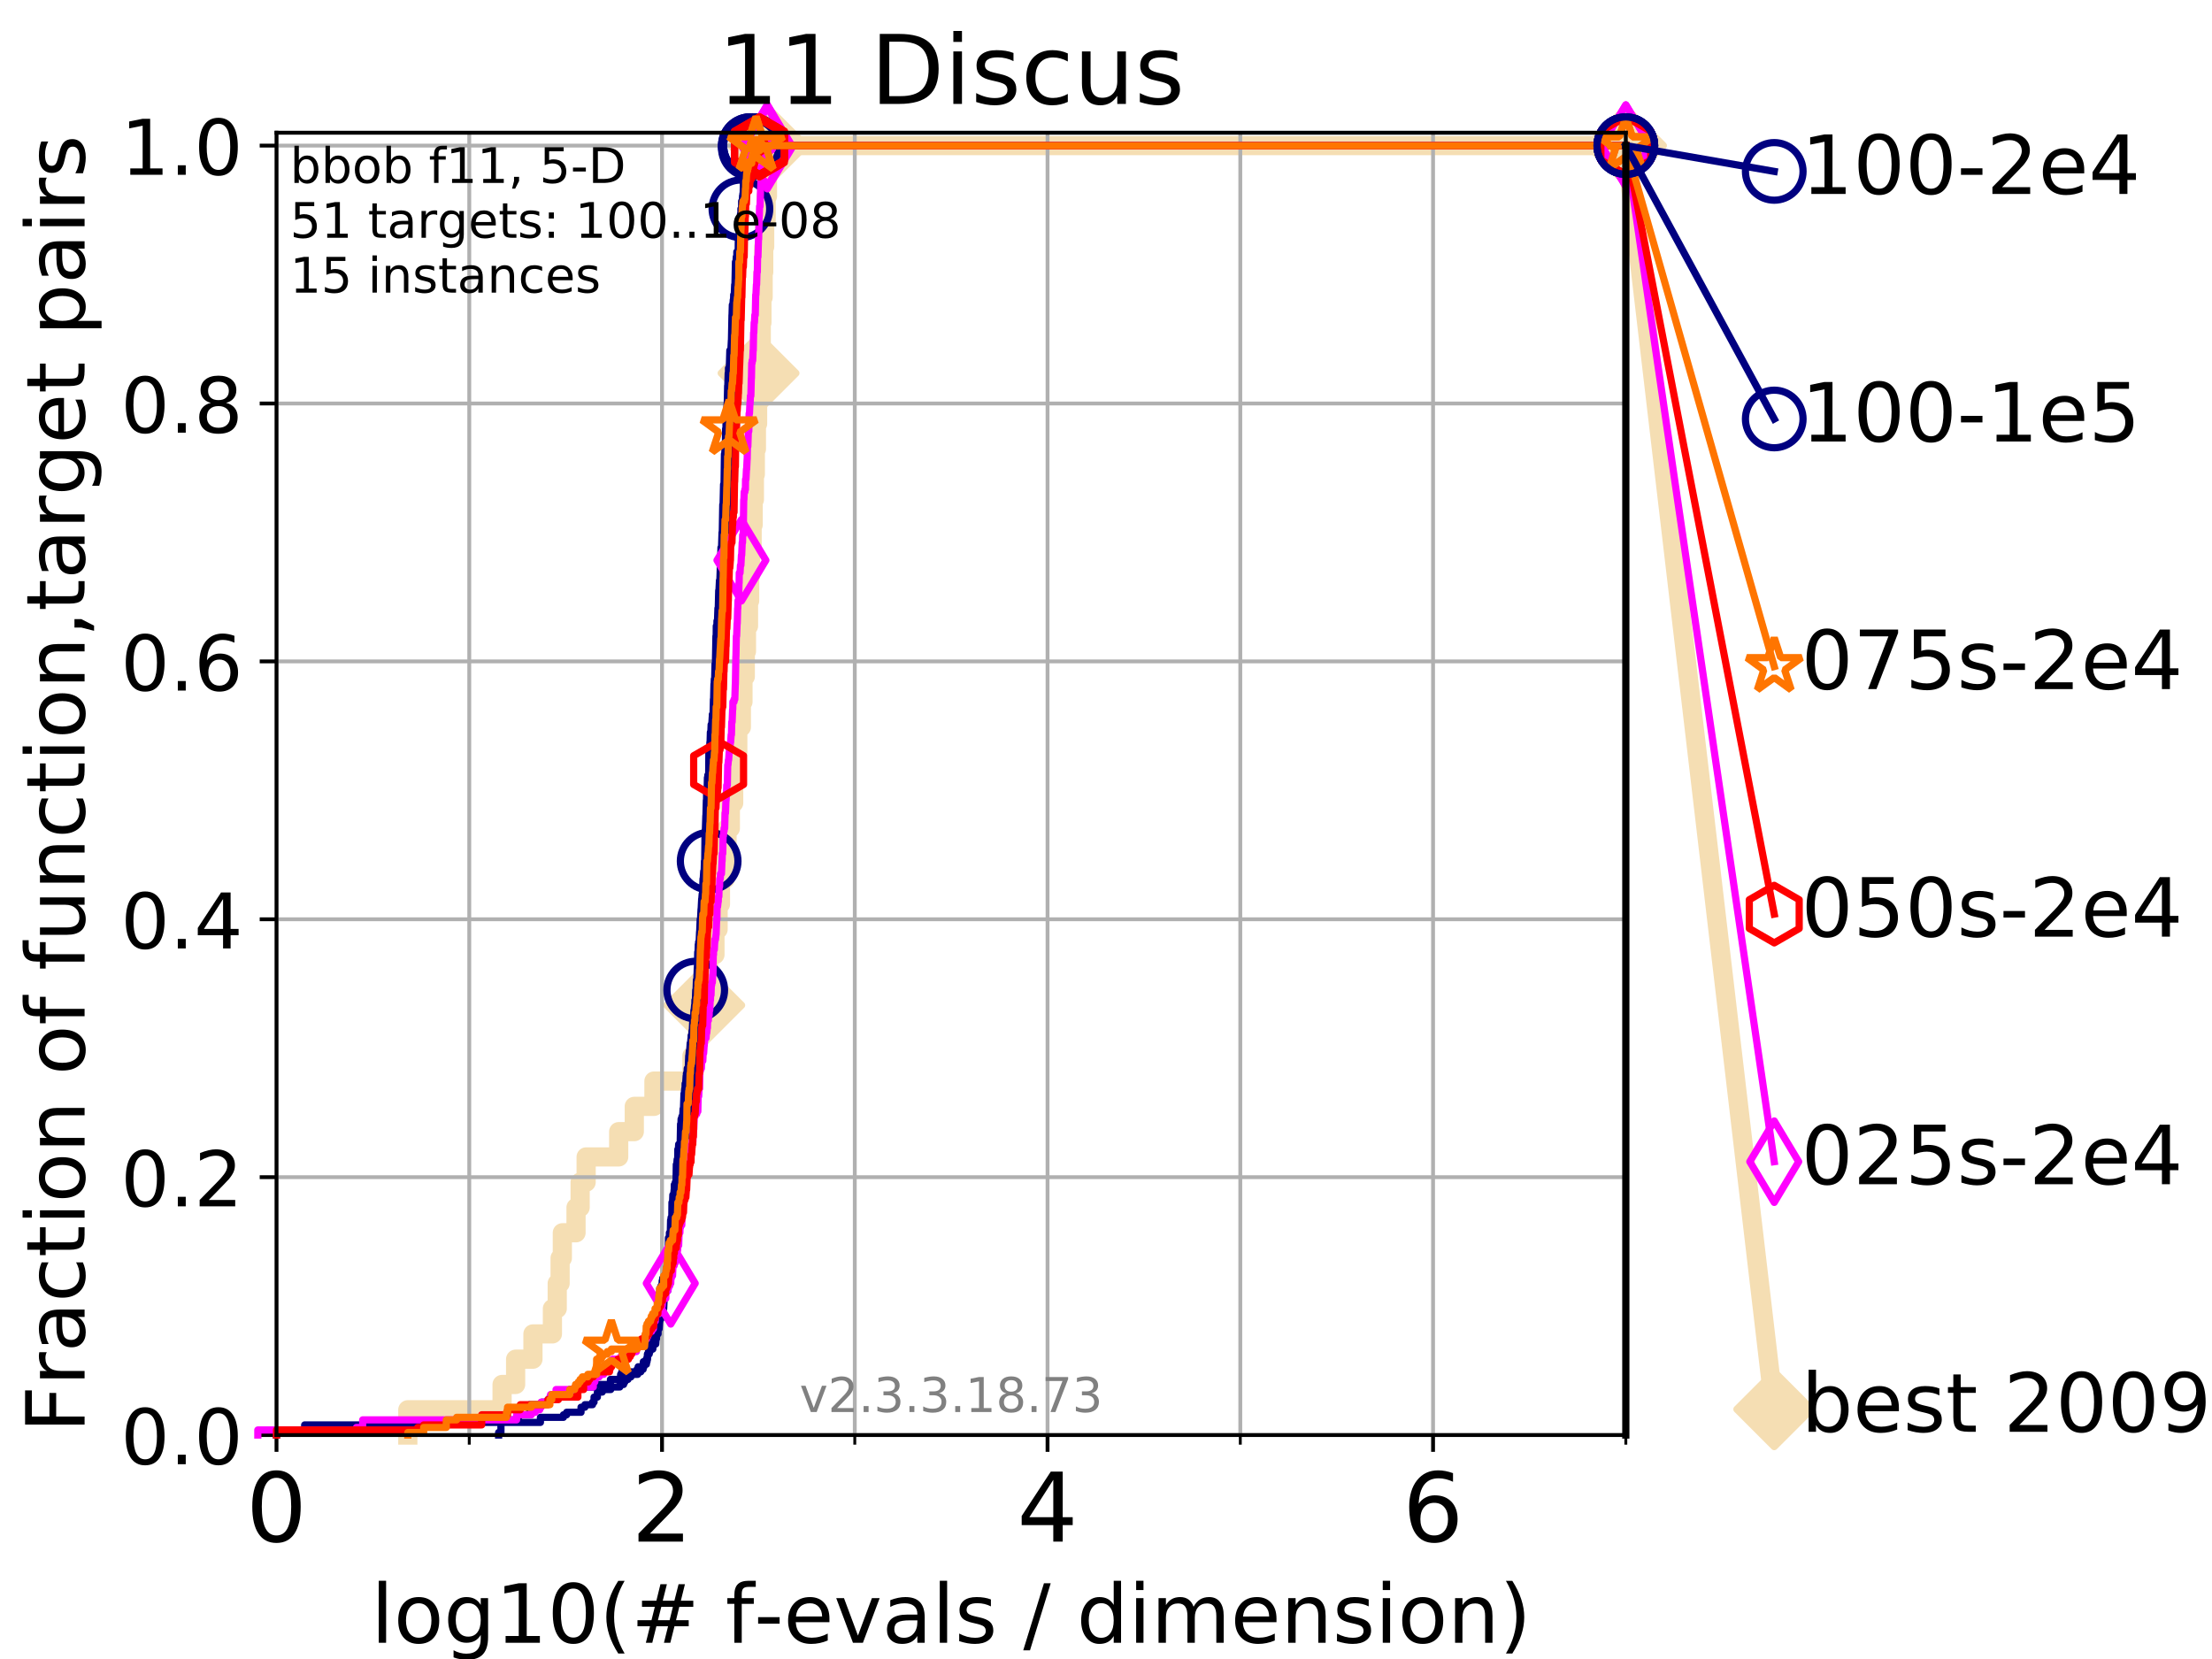 <?xml version="1.0" encoding="utf-8" standalone="no"?>
<!DOCTYPE svg PUBLIC "-//W3C//DTD SVG 1.1//EN"
  "http://www.w3.org/Graphics/SVG/1.1/DTD/svg11.dtd">
<!-- Created with matplotlib (https://matplotlib.org/) -->
<svg height="345.6pt" version="1.1" viewBox="0 0 460.8 345.6" width="460.8pt" xmlns="http://www.w3.org/2000/svg" xmlns:xlink="http://www.w3.org/1999/xlink">
 <defs>
  <style type="text/css">
*{stroke-linecap:butt;stroke-linejoin:round;}
  </style>
 </defs>
 <g id="figure_1">
  <g id="patch_1">
   <path d="M 0 345.6 
L 460.8 345.6 
L 460.8 0 
L 0 0 
z
" style="fill:#ffffff;"/>
  </g>
  <g id="axes_1">
   <g id="patch_2">
    <path d="M 57.6 298.944 
L 338.688 298.944 
L 338.688 27.648 
L 57.6 27.648 
z
" style="fill:#ffffff;"/>
   </g>
   <g id="line2d_1">
    <path d="M 84.956 298.944 
L 84.956 293.677 
L 104.592 293.677 
L 104.592 288.41 
L 107.415 288.41 
L 107.415 283.143 
L 111.023 283.143 
L 111.023 277.877 
L 115.077 277.877 
L 115.077 272.61 
L 116.081 272.61 
L 116.081 267.343 
L 116.68 267.343 
L 116.68 262.076 
L 117.145 262.076 
L 117.145 256.809 
L 119.997 256.809 
L 119.997 251.542 
L 120.852 251.542 
L 120.852 246.275 
L 122.105 246.275 
L 122.105 241.009 
L 128.886 241.009 
L 128.886 235.742 
L 132.133 235.742 
L 132.133 230.475 
L 136.228 230.475 
L 136.228 225.208 
L 144.148 225.208 
L 144.148 219.941 
L 145.282 219.941 
L 145.282 214.674 
L 145.733 214.674 
L 145.733 209.407 
L 146.707 209.407 
L 146.707 204.141 
L 147.61 204.141 
L 147.61 198.874 
L 148.938 198.874 
L 148.938 193.607 
L 149.593 193.607 
L 149.593 188.34 
L 150.086 188.34 
L 150.086 183.073 
L 151.097 183.073 
L 151.097 177.806 
L 151.454 177.806 
L 151.454 172.539 
L 152.146 172.539 
L 152.146 167.272 
L 152.841 167.272 
L 152.841 162.006 
L 153.438 162.006 
L 153.438 156.739 
L 153.694 156.739 
L 153.694 151.472 
L 154.44 151.472 
L 154.44 146.205 
L 154.774 146.205 
L 154.774 140.938 
L 155.258 140.938 
L 155.258 135.671 
L 155.502 135.671 
L 155.502 130.404 
L 155.929 130.404 
L 155.929 125.138 
L 156.163 125.138 
L 156.163 119.871 
L 156.358 119.871 
L 156.358 114.604 
L 156.682 114.604 
L 156.682 109.337 
L 156.895 109.337 
L 156.895 104.07 
L 157.151 104.07 
L 157.151 98.803 
L 157.347 98.803 
L 157.347 93.536 
L 157.574 93.536 
L 157.574 88.27 
L 157.821 88.27 
L 157.821 83.003 
L 158.02 83.003 
L 158.02 77.736 
L 158.358 77.736 
L 158.358 72.469 
L 158.583 72.469 
L 158.583 67.202 
L 158.721 67.202 
L 158.721 61.935 
L 158.973 61.935 
L 158.973 56.668 
L 159.098 56.668 
L 159.098 51.402 
L 159.294 51.402 
L 159.294 46.135 
L 159.598 46.135 
L 159.598 40.868 
L 159.877 40.868 
L 159.877 35.601 
L 160.015 35.601 
L 160.015 30.334 
L 338.688 30.334 
" style="fill:none;stroke:#f5deb3;stroke-linecap:square;stroke-width:4;"/>
   </g>
   <g id="line2d_2">
    <defs>
     <path d="M -0 7.778 
L 7.778 0 
L 0 -7.778 
L -7.778 -0 
z
" id="m5c0137c2c0" style="stroke:#f5deb3;stroke-linejoin:miter;stroke-width:1.5;"/>
    </defs>
    <g>
     <use style="fill:#f5deb3;stroke:#f5deb3;stroke-linejoin:miter;stroke-width:1.5;" x="146.707" xlink:href="#m5c0137c2c0" y="209.407"/>
     <use style="fill:#f5deb3;stroke:#f5deb3;stroke-linejoin:miter;stroke-width:1.5;" x="158.02" xlink:href="#m5c0137c2c0" y="77.736"/>
     <use style="fill:#f5deb3;stroke:#f5deb3;stroke-linejoin:miter;stroke-width:1.5;" x="160.015" xlink:href="#m5c0137c2c0" y="30.334"/>
     <use style="fill:#f5deb3;stroke:#f5deb3;stroke-linejoin:miter;stroke-width:1.5;" x="160.015" xlink:href="#m5c0137c2c0" y="30.334"/>
     <use style="fill:#f5deb3;stroke:#f5deb3;stroke-linejoin:miter;stroke-width:1.5;" x="338.688" xlink:href="#m5c0137c2c0" y="30.334"/>
    </g>
   </g>
   <g id="line2d_3">
    <path style="fill:none;stroke:#f5deb3;stroke-linecap:square;stroke-width:4;"/>
    <g/>
   </g>
   <g id="line2d_4">
    <path d="M 338.688 30.334 
L 369.608 293.572 
" style="fill:none;stroke:#f5deb3;stroke-linecap:square;stroke-width:4;"/>
    <g>
     <use style="fill:#f5deb3;stroke:#f5deb3;stroke-linejoin:miter;stroke-width:1.5;" x="338.688" xlink:href="#m5c0137c2c0" y="30.334"/>
     <use style="fill:#f5deb3;stroke:#f5deb3;stroke-linejoin:miter;stroke-width:1.5;" x="369.608" xlink:href="#m5c0137c2c0" y="293.572"/>
    </g>
   </g>
   <g id="matplotlib.axis_1">
    <g id="xtick_1">
     <g id="line2d_5">
      <path clip-path="url(#pa1b9f60855)" d="M 57.6 298.944 
L 57.6 27.648 
" style="fill:none;stroke:#b0b0b0;stroke-linecap:square;stroke-width:0.8;"/>
     </g>
     <g id="line2d_6">
      <defs>
       <path d="M 0 0 
L 0 3.5 
" id="m60edd723e3" style="stroke:#000000;stroke-width:0.8;"/>
      </defs>
      <g>
       <use style="stroke:#000000;stroke-width:0.8;" x="57.6" xlink:href="#m60edd723e3" y="298.944"/>
      </g>
     </g>
     <g id="text_1">
      <!-- 0 -->
      <defs>
       <path d="M 31.781 66.406 
Q 24.172 66.406 20.328 58.906 
Q 16.5 51.422 16.5 36.375 
Q 16.5 21.391 20.328 13.891 
Q 24.172 6.391 31.781 6.391 
Q 39.453 6.391 43.281 13.891 
Q 47.125 21.391 47.125 36.375 
Q 47.125 51.422 43.281 58.906 
Q 39.453 66.406 31.781 66.406 
z
M 31.781 74.219 
Q 44.047 74.219 50.516 64.516 
Q 56.984 54.828 56.984 36.375 
Q 56.984 17.969 50.516 8.266 
Q 44.047 -1.422 31.781 -1.422 
Q 19.531 -1.422 13.062 8.266 
Q 6.594 17.969 6.594 36.375 
Q 6.594 54.828 13.062 64.516 
Q 19.531 74.219 31.781 74.219 
z
" id="DejaVuSans-48"/>
      </defs>
      <g transform="translate(51.237 321.141)scale(0.2 -0.2)">
       <use xlink:href="#DejaVuSans-48"/>
      </g>
     </g>
    </g>
    <g id="xtick_2">
     <g id="line2d_7">
      <path clip-path="url(#pa1b9f60855)" d="M 137.911 298.944 
L 137.911 27.648 
" style="fill:none;stroke:#b0b0b0;stroke-linecap:square;stroke-width:0.8;"/>
     </g>
     <g id="line2d_8">
      <g>
       <use style="stroke:#000000;stroke-width:0.8;" x="137.911" xlink:href="#m60edd723e3" y="298.944"/>
      </g>
     </g>
     <g id="text_2">
      <!-- 2 -->
      <defs>
       <path d="M 19.188 8.297 
L 53.609 8.297 
L 53.609 0 
L 7.328 0 
L 7.328 8.297 
Q 12.938 14.109 22.625 23.891 
Q 32.328 33.688 34.812 36.531 
Q 39.547 41.844 41.422 45.531 
Q 43.312 49.219 43.312 52.781 
Q 43.312 58.594 39.234 62.25 
Q 35.156 65.922 28.609 65.922 
Q 23.969 65.922 18.812 64.312 
Q 13.672 62.703 7.812 59.422 
L 7.812 69.391 
Q 13.766 71.781 18.938 73 
Q 24.125 74.219 28.422 74.219 
Q 39.75 74.219 46.484 68.547 
Q 53.219 62.891 53.219 53.422 
Q 53.219 48.922 51.531 44.891 
Q 49.859 40.875 45.406 35.406 
Q 44.188 33.984 37.641 27.219 
Q 31.109 20.453 19.188 8.297 
z
" id="DejaVuSans-50"/>
      </defs>
      <g transform="translate(131.548 321.141)scale(0.2 -0.2)">
       <use xlink:href="#DejaVuSans-50"/>
      </g>
     </g>
    </g>
    <g id="xtick_3">
     <g id="line2d_9">
      <path clip-path="url(#pa1b9f60855)" d="M 218.222 298.944 
L 218.222 27.648 
" style="fill:none;stroke:#b0b0b0;stroke-linecap:square;stroke-width:0.8;"/>
     </g>
     <g id="line2d_10">
      <g>
       <use style="stroke:#000000;stroke-width:0.8;" x="218.222" xlink:href="#m60edd723e3" y="298.944"/>
      </g>
     </g>
     <g id="text_3">
      <!-- 4 -->
      <defs>
       <path d="M 37.797 64.312 
L 12.891 25.391 
L 37.797 25.391 
z
M 35.203 72.906 
L 47.609 72.906 
L 47.609 25.391 
L 58.016 25.391 
L 58.016 17.188 
L 47.609 17.188 
L 47.609 0 
L 37.797 0 
L 37.797 17.188 
L 4.891 17.188 
L 4.891 26.703 
z
" id="DejaVuSans-52"/>
      </defs>
      <g transform="translate(211.859 321.141)scale(0.2 -0.2)">
       <use xlink:href="#DejaVuSans-52"/>
      </g>
     </g>
    </g>
    <g id="xtick_4">
     <g id="line2d_11">
      <path clip-path="url(#pa1b9f60855)" d="M 298.533 298.944 
L 298.533 27.648 
" style="fill:none;stroke:#b0b0b0;stroke-linecap:square;stroke-width:0.8;"/>
     </g>
     <g id="line2d_12">
      <g>
       <use style="stroke:#000000;stroke-width:0.8;" x="298.533" xlink:href="#m60edd723e3" y="298.944"/>
      </g>
     </g>
     <g id="text_4">
      <!-- 6 -->
      <defs>
       <path d="M 33.016 40.375 
Q 26.375 40.375 22.484 35.828 
Q 18.609 31.297 18.609 23.391 
Q 18.609 15.531 22.484 10.953 
Q 26.375 6.391 33.016 6.391 
Q 39.656 6.391 43.531 10.953 
Q 47.406 15.531 47.406 23.391 
Q 47.406 31.297 43.531 35.828 
Q 39.656 40.375 33.016 40.375 
z
M 52.594 71.297 
L 52.594 62.312 
Q 48.875 64.062 45.094 64.984 
Q 41.312 65.922 37.594 65.922 
Q 27.828 65.922 22.672 59.328 
Q 17.531 52.734 16.797 39.406 
Q 19.672 43.656 24.016 45.922 
Q 28.375 48.188 33.594 48.188 
Q 44.578 48.188 50.953 41.516 
Q 57.328 34.859 57.328 23.391 
Q 57.328 12.156 50.688 5.359 
Q 44.047 -1.422 33.016 -1.422 
Q 20.359 -1.422 13.672 8.266 
Q 6.984 17.969 6.984 36.375 
Q 6.984 53.656 15.188 63.938 
Q 23.391 74.219 37.203 74.219 
Q 40.922 74.219 44.703 73.484 
Q 48.484 72.75 52.594 71.297 
z
" id="DejaVuSans-54"/>
      </defs>
      <g transform="translate(292.17 321.141)scale(0.2 -0.2)">
       <use xlink:href="#DejaVuSans-54"/>
      </g>
     </g>
    </g>
    <g id="xtick_5">
     <g id="line2d_13">
      <path clip-path="url(#pa1b9f60855)" d="M 97.755 298.944 
L 97.755 27.648 
" style="fill:none;stroke:#b0b0b0;stroke-linecap:square;stroke-width:0.8;"/>
     </g>
     <g id="line2d_14">
      <defs>
       <path d="M 0 0 
L 0 2 
" id="m9ba768a204" style="stroke:#000000;stroke-width:0.6;"/>
      </defs>
      <g>
       <use style="stroke:#000000;stroke-width:0.6;" x="97.755" xlink:href="#m9ba768a204" y="298.944"/>
      </g>
     </g>
    </g>
    <g id="xtick_6">
     <g id="line2d_15">
      <path clip-path="url(#pa1b9f60855)" d="M 178.066 298.944 
L 178.066 27.648 
" style="fill:none;stroke:#b0b0b0;stroke-linecap:square;stroke-width:0.8;"/>
     </g>
     <g id="line2d_16">
      <g>
       <use style="stroke:#000000;stroke-width:0.6;" x="178.066" xlink:href="#m9ba768a204" y="298.944"/>
      </g>
     </g>
    </g>
    <g id="xtick_7">
     <g id="line2d_17">
      <path clip-path="url(#pa1b9f60855)" d="M 258.377 298.944 
L 258.377 27.648 
" style="fill:none;stroke:#b0b0b0;stroke-linecap:square;stroke-width:0.8;"/>
     </g>
     <g id="line2d_18">
      <g>
       <use style="stroke:#000000;stroke-width:0.6;" x="258.377" xlink:href="#m9ba768a204" y="298.944"/>
      </g>
     </g>
    </g>
    <g id="xtick_8">
     <g id="line2d_19">
      <path clip-path="url(#pa1b9f60855)" d="M 338.688 298.944 
L 338.688 27.648 
" style="fill:none;stroke:#b0b0b0;stroke-linecap:square;stroke-width:0.8;"/>
     </g>
     <g id="line2d_20">
      <g>
       <use style="stroke:#000000;stroke-width:0.6;" x="338.688" xlink:href="#m9ba768a204" y="298.944"/>
      </g>
     </g>
    </g>
    <g id="text_5">
     <!-- log10(# f-evals / dimension) -->
     <defs>
      <path d="M 9.422 75.984 
L 18.406 75.984 
L 18.406 0 
L 9.422 0 
z
" id="DejaVuSans-108"/>
      <path d="M 30.609 48.391 
Q 23.391 48.391 19.188 42.75 
Q 14.984 37.109 14.984 27.297 
Q 14.984 17.484 19.156 11.844 
Q 23.344 6.203 30.609 6.203 
Q 37.797 6.203 41.984 11.859 
Q 46.188 17.531 46.188 27.297 
Q 46.188 37.016 41.984 42.703 
Q 37.797 48.391 30.609 48.391 
z
M 30.609 56 
Q 42.328 56 49.016 48.375 
Q 55.719 40.766 55.719 27.297 
Q 55.719 13.875 49.016 6.219 
Q 42.328 -1.422 30.609 -1.422 
Q 18.844 -1.422 12.172 6.219 
Q 5.516 13.875 5.516 27.297 
Q 5.516 40.766 12.172 48.375 
Q 18.844 56 30.609 56 
z
" id="DejaVuSans-111"/>
      <path d="M 45.406 27.984 
Q 45.406 37.75 41.375 43.109 
Q 37.359 48.484 30.078 48.484 
Q 22.859 48.484 18.828 43.109 
Q 14.797 37.75 14.797 27.984 
Q 14.797 18.266 18.828 12.891 
Q 22.859 7.516 30.078 7.516 
Q 37.359 7.516 41.375 12.891 
Q 45.406 18.266 45.406 27.984 
z
M 54.391 6.781 
Q 54.391 -7.172 48.188 -13.984 
Q 42 -20.797 29.203 -20.797 
Q 24.469 -20.797 20.266 -20.094 
Q 16.062 -19.391 12.109 -17.922 
L 12.109 -9.188 
Q 16.062 -11.328 19.922 -12.344 
Q 23.781 -13.375 27.781 -13.375 
Q 36.625 -13.375 41.016 -8.766 
Q 45.406 -4.156 45.406 5.172 
L 45.406 9.625 
Q 42.625 4.781 38.281 2.391 
Q 33.938 0 27.875 0 
Q 17.828 0 11.672 7.656 
Q 5.516 15.328 5.516 27.984 
Q 5.516 40.672 11.672 48.328 
Q 17.828 56 27.875 56 
Q 33.938 56 38.281 53.609 
Q 42.625 51.219 45.406 46.391 
L 45.406 54.688 
L 54.391 54.688 
z
" id="DejaVuSans-103"/>
      <path d="M 12.406 8.297 
L 28.516 8.297 
L 28.516 63.922 
L 10.984 60.406 
L 10.984 69.391 
L 28.422 72.906 
L 38.281 72.906 
L 38.281 8.297 
L 54.391 8.297 
L 54.391 0 
L 12.406 0 
z
" id="DejaVuSans-49"/>
      <path d="M 31 75.875 
Q 24.469 64.656 21.281 53.656 
Q 18.109 42.672 18.109 31.391 
Q 18.109 20.125 21.312 9.062 
Q 24.516 -2 31 -13.188 
L 23.188 -13.188 
Q 15.875 -1.703 12.234 9.375 
Q 8.594 20.453 8.594 31.391 
Q 8.594 42.281 12.203 53.312 
Q 15.828 64.359 23.188 75.875 
z
" id="DejaVuSans-40"/>
      <path d="M 51.125 44 
L 36.922 44 
L 32.812 27.688 
L 47.125 27.688 
z
M 43.797 71.781 
L 38.719 51.516 
L 52.984 51.516 
L 58.109 71.781 
L 65.922 71.781 
L 60.891 51.516 
L 76.125 51.516 
L 76.125 44 
L 58.984 44 
L 54.984 27.688 
L 70.516 27.688 
L 70.516 20.219 
L 53.078 20.219 
L 48 0 
L 40.188 0 
L 45.219 20.219 
L 30.906 20.219 
L 25.875 0 
L 18.016 0 
L 23.094 20.219 
L 7.719 20.219 
L 7.719 27.688 
L 24.906 27.688 
L 29 44 
L 13.281 44 
L 13.281 51.516 
L 30.906 51.516 
L 35.891 71.781 
z
" id="DejaVuSans-35"/>
      <path id="DejaVuSans-32"/>
      <path d="M 37.109 75.984 
L 37.109 68.5 
L 28.516 68.5 
Q 23.688 68.5 21.797 66.547 
Q 19.922 64.594 19.922 59.516 
L 19.922 54.688 
L 34.719 54.688 
L 34.719 47.703 
L 19.922 47.703 
L 19.922 0 
L 10.891 0 
L 10.891 47.703 
L 2.297 47.703 
L 2.297 54.688 
L 10.891 54.688 
L 10.891 58.5 
Q 10.891 67.625 15.141 71.797 
Q 19.391 75.984 28.609 75.984 
z
" id="DejaVuSans-102"/>
      <path d="M 4.891 31.391 
L 31.203 31.391 
L 31.203 23.391 
L 4.891 23.391 
z
" id="DejaVuSans-45"/>
      <path d="M 56.203 29.594 
L 56.203 25.203 
L 14.891 25.203 
Q 15.484 15.922 20.484 11.062 
Q 25.484 6.203 34.422 6.203 
Q 39.594 6.203 44.453 7.469 
Q 49.312 8.734 54.109 11.281 
L 54.109 2.781 
Q 49.266 0.734 44.188 -0.344 
Q 39.109 -1.422 33.891 -1.422 
Q 20.797 -1.422 13.156 6.188 
Q 5.516 13.812 5.516 26.812 
Q 5.516 40.234 12.766 48.109 
Q 20.016 56 32.328 56 
Q 43.359 56 49.781 48.891 
Q 56.203 41.797 56.203 29.594 
z
M 47.219 32.234 
Q 47.125 39.594 43.094 43.984 
Q 39.062 48.391 32.422 48.391 
Q 24.906 48.391 20.391 44.141 
Q 15.875 39.891 15.188 32.172 
z
" id="DejaVuSans-101"/>
      <path d="M 2.984 54.688 
L 12.5 54.688 
L 29.594 8.797 
L 46.688 54.688 
L 56.203 54.688 
L 35.688 0 
L 23.484 0 
z
" id="DejaVuSans-118"/>
      <path d="M 34.281 27.484 
Q 23.391 27.484 19.188 25 
Q 14.984 22.516 14.984 16.5 
Q 14.984 11.719 18.141 8.906 
Q 21.297 6.109 26.703 6.109 
Q 34.188 6.109 38.703 11.406 
Q 43.219 16.703 43.219 25.484 
L 43.219 27.484 
z
M 52.203 31.203 
L 52.203 0 
L 43.219 0 
L 43.219 8.297 
Q 40.141 3.328 35.547 0.953 
Q 30.953 -1.422 24.312 -1.422 
Q 15.922 -1.422 10.953 3.297 
Q 6 8.016 6 15.922 
Q 6 25.141 12.172 29.828 
Q 18.359 34.516 30.609 34.516 
L 43.219 34.516 
L 43.219 35.406 
Q 43.219 41.609 39.141 45 
Q 35.062 48.391 27.688 48.391 
Q 23 48.391 18.547 47.266 
Q 14.109 46.141 10.016 43.891 
L 10.016 52.203 
Q 14.938 54.109 19.578 55.047 
Q 24.219 56 28.609 56 
Q 40.484 56 46.344 49.844 
Q 52.203 43.703 52.203 31.203 
z
" id="DejaVuSans-97"/>
      <path d="M 44.281 53.078 
L 44.281 44.578 
Q 40.484 46.531 36.375 47.5 
Q 32.281 48.484 27.875 48.484 
Q 21.188 48.484 17.844 46.438 
Q 14.5 44.391 14.5 40.281 
Q 14.5 37.156 16.891 35.375 
Q 19.281 33.594 26.516 31.984 
L 29.594 31.297 
Q 39.156 29.25 43.188 25.516 
Q 47.219 21.781 47.219 15.094 
Q 47.219 7.469 41.188 3.016 
Q 35.156 -1.422 24.609 -1.422 
Q 20.219 -1.422 15.453 -0.562 
Q 10.688 0.297 5.422 2 
L 5.422 11.281 
Q 10.406 8.688 15.234 7.391 
Q 20.062 6.109 24.812 6.109 
Q 31.156 6.109 34.562 8.281 
Q 37.984 10.453 37.984 14.406 
Q 37.984 18.062 35.516 20.016 
Q 33.062 21.969 24.703 23.781 
L 21.578 24.516 
Q 13.234 26.266 9.516 29.906 
Q 5.812 33.547 5.812 39.891 
Q 5.812 47.609 11.281 51.797 
Q 16.75 56 26.812 56 
Q 31.781 56 36.172 55.266 
Q 40.578 54.547 44.281 53.078 
z
" id="DejaVuSans-115"/>
      <path d="M 25.391 72.906 
L 33.688 72.906 
L 8.297 -9.281 
L 0 -9.281 
z
" id="DejaVuSans-47"/>
      <path d="M 45.406 46.391 
L 45.406 75.984 
L 54.391 75.984 
L 54.391 0 
L 45.406 0 
L 45.406 8.203 
Q 42.578 3.328 38.25 0.953 
Q 33.938 -1.422 27.875 -1.422 
Q 17.969 -1.422 11.734 6.484 
Q 5.516 14.406 5.516 27.297 
Q 5.516 40.188 11.734 48.094 
Q 17.969 56 27.875 56 
Q 33.938 56 38.25 53.625 
Q 42.578 51.266 45.406 46.391 
z
M 14.797 27.297 
Q 14.797 17.391 18.875 11.75 
Q 22.953 6.109 30.078 6.109 
Q 37.203 6.109 41.297 11.75 
Q 45.406 17.391 45.406 27.297 
Q 45.406 37.203 41.297 42.844 
Q 37.203 48.484 30.078 48.484 
Q 22.953 48.484 18.875 42.844 
Q 14.797 37.203 14.797 27.297 
z
" id="DejaVuSans-100"/>
      <path d="M 9.422 54.688 
L 18.406 54.688 
L 18.406 0 
L 9.422 0 
z
M 9.422 75.984 
L 18.406 75.984 
L 18.406 64.594 
L 9.422 64.594 
z
" id="DejaVuSans-105"/>
      <path d="M 52 44.188 
Q 55.375 50.25 60.062 53.125 
Q 64.75 56 71.094 56 
Q 79.641 56 84.281 50.016 
Q 88.922 44.047 88.922 33.016 
L 88.922 0 
L 79.891 0 
L 79.891 32.719 
Q 79.891 40.578 77.094 44.375 
Q 74.312 48.188 68.609 48.188 
Q 61.625 48.188 57.562 43.547 
Q 53.516 38.922 53.516 30.906 
L 53.516 0 
L 44.484 0 
L 44.484 32.719 
Q 44.484 40.625 41.703 44.406 
Q 38.922 48.188 33.109 48.188 
Q 26.219 48.188 22.156 43.531 
Q 18.109 38.875 18.109 30.906 
L 18.109 0 
L 9.078 0 
L 9.078 54.688 
L 18.109 54.688 
L 18.109 46.188 
Q 21.188 51.219 25.484 53.609 
Q 29.781 56 35.688 56 
Q 41.656 56 45.828 52.969 
Q 50 49.953 52 44.188 
z
" id="DejaVuSans-109"/>
      <path d="M 54.891 33.016 
L 54.891 0 
L 45.906 0 
L 45.906 32.719 
Q 45.906 40.484 42.875 44.328 
Q 39.844 48.188 33.797 48.188 
Q 26.516 48.188 22.312 43.547 
Q 18.109 38.922 18.109 30.906 
L 18.109 0 
L 9.078 0 
L 9.078 54.688 
L 18.109 54.688 
L 18.109 46.188 
Q 21.344 51.125 25.703 53.562 
Q 30.078 56 35.797 56 
Q 45.219 56 50.047 50.172 
Q 54.891 44.344 54.891 33.016 
z
" id="DejaVuSans-110"/>
      <path d="M 8.016 75.875 
L 15.828 75.875 
Q 23.141 64.359 26.781 53.312 
Q 30.422 42.281 30.422 31.391 
Q 30.422 20.453 26.781 9.375 
Q 23.141 -1.703 15.828 -13.188 
L 8.016 -13.188 
Q 14.5 -2 17.703 9.062 
Q 20.906 20.125 20.906 31.391 
Q 20.906 42.672 17.703 53.656 
Q 14.5 64.656 8.016 75.875 
z
" id="DejaVuSans-41"/>
     </defs>
     <g transform="translate(77.303 342.218)scale(0.17 -0.17)">
      <use xlink:href="#DejaVuSans-108"/>
      <use x="27.783" xlink:href="#DejaVuSans-111"/>
      <use x="88.965" xlink:href="#DejaVuSans-103"/>
      <use x="152.441" xlink:href="#DejaVuSans-49"/>
      <use x="216.064" xlink:href="#DejaVuSans-48"/>
      <use x="279.688" xlink:href="#DejaVuSans-40"/>
      <use x="318.701" xlink:href="#DejaVuSans-35"/>
      <use x="402.49" xlink:href="#DejaVuSans-32"/>
      <use x="434.277" xlink:href="#DejaVuSans-102"/>
      <use x="469.404" xlink:href="#DejaVuSans-45"/>
      <use x="505.488" xlink:href="#DejaVuSans-101"/>
      <use x="567.012" xlink:href="#DejaVuSans-118"/>
      <use x="626.191" xlink:href="#DejaVuSans-97"/>
      <use x="687.471" xlink:href="#DejaVuSans-108"/>
      <use x="715.254" xlink:href="#DejaVuSans-115"/>
      <use x="767.354" xlink:href="#DejaVuSans-32"/>
      <use x="799.141" xlink:href="#DejaVuSans-47"/>
      <use x="832.832" xlink:href="#DejaVuSans-32"/>
      <use x="864.619" xlink:href="#DejaVuSans-100"/>
      <use x="928.096" xlink:href="#DejaVuSans-105"/>
      <use x="955.879" xlink:href="#DejaVuSans-109"/>
      <use x="1053.291" xlink:href="#DejaVuSans-101"/>
      <use x="1114.814" xlink:href="#DejaVuSans-110"/>
      <use x="1178.193" xlink:href="#DejaVuSans-115"/>
      <use x="1230.293" xlink:href="#DejaVuSans-105"/>
      <use x="1258.076" xlink:href="#DejaVuSans-111"/>
      <use x="1319.258" xlink:href="#DejaVuSans-110"/>
      <use x="1382.637" xlink:href="#DejaVuSans-41"/>
     </g>
    </g>
   </g>
   <g id="matplotlib.axis_2">
    <g id="ytick_1">
     <g id="line2d_21">
      <path clip-path="url(#pa1b9f60855)" d="M 57.6 298.944 
L 338.688 298.944 
" style="fill:none;stroke:#b0b0b0;stroke-linecap:square;stroke-width:0.8;"/>
     </g>
     <g id="line2d_22">
      <defs>
       <path d="M 0 0 
L -3.5 0 
" id="mfcb3d135f4" style="stroke:#000000;stroke-width:0.8;"/>
      </defs>
      <g>
       <use style="stroke:#000000;stroke-width:0.8;" x="57.6" xlink:href="#mfcb3d135f4" y="298.944"/>
      </g>
     </g>
     <g id="text_6">
      <!-- 0.0 -->
      <defs>
       <path d="M 10.688 12.406 
L 21 12.406 
L 21 0 
L 10.688 0 
z
" id="DejaVuSans-46"/>
      </defs>
      <g transform="translate(25.155 305.023)scale(0.16 -0.16)">
       <use xlink:href="#DejaVuSans-48"/>
       <use x="63.623" xlink:href="#DejaVuSans-46"/>
       <use x="95.41" xlink:href="#DejaVuSans-48"/>
      </g>
     </g>
    </g>
    <g id="ytick_2">
     <g id="line2d_23">
      <path clip-path="url(#pa1b9f60855)" d="M 57.6 245.222 
L 338.688 245.222 
" style="fill:none;stroke:#b0b0b0;stroke-linecap:square;stroke-width:0.8;"/>
     </g>
     <g id="line2d_24">
      <g>
       <use style="stroke:#000000;stroke-width:0.8;" x="57.6" xlink:href="#mfcb3d135f4" y="245.222"/>
      </g>
     </g>
     <g id="text_7">
      <!-- 0.2 -->
      <g transform="translate(25.155 251.301)scale(0.16 -0.16)">
       <use xlink:href="#DejaVuSans-48"/>
       <use x="63.623" xlink:href="#DejaVuSans-46"/>
       <use x="95.41" xlink:href="#DejaVuSans-50"/>
      </g>
     </g>
    </g>
    <g id="ytick_3">
     <g id="line2d_25">
      <path clip-path="url(#pa1b9f60855)" d="M 57.6 191.5 
L 338.688 191.5 
" style="fill:none;stroke:#b0b0b0;stroke-linecap:square;stroke-width:0.8;"/>
     </g>
     <g id="line2d_26">
      <g>
       <use style="stroke:#000000;stroke-width:0.8;" x="57.6" xlink:href="#mfcb3d135f4" y="191.5"/>
      </g>
     </g>
     <g id="text_8">
      <!-- 0.4 -->
      <g transform="translate(25.155 197.579)scale(0.16 -0.16)">
       <use xlink:href="#DejaVuSans-48"/>
       <use x="63.623" xlink:href="#DejaVuSans-46"/>
       <use x="95.41" xlink:href="#DejaVuSans-52"/>
      </g>
     </g>
    </g>
    <g id="ytick_4">
     <g id="line2d_27">
      <path clip-path="url(#pa1b9f60855)" d="M 57.6 137.778 
L 338.688 137.778 
" style="fill:none;stroke:#b0b0b0;stroke-linecap:square;stroke-width:0.8;"/>
     </g>
     <g id="line2d_28">
      <g>
       <use style="stroke:#000000;stroke-width:0.8;" x="57.6" xlink:href="#mfcb3d135f4" y="137.778"/>
      </g>
     </g>
     <g id="text_9">
      <!-- 0.6 -->
      <g transform="translate(25.155 143.857)scale(0.16 -0.16)">
       <use xlink:href="#DejaVuSans-48"/>
       <use x="63.623" xlink:href="#DejaVuSans-46"/>
       <use x="95.41" xlink:href="#DejaVuSans-54"/>
      </g>
     </g>
    </g>
    <g id="ytick_5">
     <g id="line2d_29">
      <path clip-path="url(#pa1b9f60855)" d="M 57.6 84.056 
L 338.688 84.056 
" style="fill:none;stroke:#b0b0b0;stroke-linecap:square;stroke-width:0.8;"/>
     </g>
     <g id="line2d_30">
      <g>
       <use style="stroke:#000000;stroke-width:0.8;" x="57.6" xlink:href="#mfcb3d135f4" y="84.056"/>
      </g>
     </g>
     <g id="text_10">
      <!-- 0.8 -->
      <defs>
       <path d="M 31.781 34.625 
Q 24.75 34.625 20.719 30.859 
Q 16.703 27.094 16.703 20.516 
Q 16.703 13.922 20.719 10.156 
Q 24.75 6.391 31.781 6.391 
Q 38.812 6.391 42.859 10.172 
Q 46.922 13.969 46.922 20.516 
Q 46.922 27.094 42.891 30.859 
Q 38.875 34.625 31.781 34.625 
z
M 21.922 38.812 
Q 15.578 40.375 12.031 44.719 
Q 8.5 49.078 8.5 55.328 
Q 8.5 64.062 14.719 69.141 
Q 20.953 74.219 31.781 74.219 
Q 42.672 74.219 48.875 69.141 
Q 55.078 64.062 55.078 55.328 
Q 55.078 49.078 51.531 44.719 
Q 48 40.375 41.703 38.812 
Q 48.828 37.156 52.797 32.312 
Q 56.781 27.484 56.781 20.516 
Q 56.781 9.906 50.312 4.234 
Q 43.844 -1.422 31.781 -1.422 
Q 19.734 -1.422 13.25 4.234 
Q 6.781 9.906 6.781 20.516 
Q 6.781 27.484 10.781 32.312 
Q 14.797 37.156 21.922 38.812 
z
M 18.312 54.391 
Q 18.312 48.734 21.844 45.562 
Q 25.391 42.391 31.781 42.391 
Q 38.141 42.391 41.719 45.562 
Q 45.312 48.734 45.312 54.391 
Q 45.312 60.062 41.719 63.234 
Q 38.141 66.406 31.781 66.406 
Q 25.391 66.406 21.844 63.234 
Q 18.312 60.062 18.312 54.391 
z
" id="DejaVuSans-56"/>
      </defs>
      <g transform="translate(25.155 90.135)scale(0.16 -0.16)">
       <use xlink:href="#DejaVuSans-48"/>
       <use x="63.623" xlink:href="#DejaVuSans-46"/>
       <use x="95.41" xlink:href="#DejaVuSans-56"/>
      </g>
     </g>
    </g>
    <g id="ytick_6">
     <g id="line2d_31">
      <path clip-path="url(#pa1b9f60855)" d="M 57.6 30.334 
L 338.688 30.334 
" style="fill:none;stroke:#b0b0b0;stroke-linecap:square;stroke-width:0.8;"/>
     </g>
     <g id="line2d_32">
      <g>
       <use style="stroke:#000000;stroke-width:0.8;" x="57.6" xlink:href="#mfcb3d135f4" y="30.334"/>
      </g>
     </g>
     <g id="text_11">
      <!-- 1.0 -->
      <g transform="translate(25.155 36.413)scale(0.16 -0.16)">
       <use xlink:href="#DejaVuSans-49"/>
       <use x="63.623" xlink:href="#DejaVuSans-46"/>
       <use x="95.41" xlink:href="#DejaVuSans-48"/>
      </g>
     </g>
    </g>
    <g id="text_12">
     <!-- Fraction of function,target pairs -->
     <defs>
      <path d="M 9.812 72.906 
L 51.703 72.906 
L 51.703 64.594 
L 19.672 64.594 
L 19.672 43.109 
L 48.578 43.109 
L 48.578 34.812 
L 19.672 34.812 
L 19.672 0 
L 9.812 0 
z
" id="DejaVuSans-70"/>
      <path d="M 41.109 46.297 
Q 39.594 47.172 37.812 47.578 
Q 36.031 48 33.891 48 
Q 26.266 48 22.188 43.047 
Q 18.109 38.094 18.109 28.812 
L 18.109 0 
L 9.078 0 
L 9.078 54.688 
L 18.109 54.688 
L 18.109 46.188 
Q 20.953 51.172 25.484 53.578 
Q 30.031 56 36.531 56 
Q 37.453 56 38.578 55.875 
Q 39.703 55.766 41.062 55.516 
z
" id="DejaVuSans-114"/>
      <path d="M 48.781 52.594 
L 48.781 44.188 
Q 44.969 46.297 41.141 47.344 
Q 37.312 48.391 33.406 48.391 
Q 24.656 48.391 19.812 42.844 
Q 14.984 37.312 14.984 27.297 
Q 14.984 17.281 19.812 11.734 
Q 24.656 6.203 33.406 6.203 
Q 37.312 6.203 41.141 7.25 
Q 44.969 8.297 48.781 10.406 
L 48.781 2.094 
Q 45.016 0.344 40.984 -0.531 
Q 36.969 -1.422 32.422 -1.422 
Q 20.062 -1.422 12.781 6.344 
Q 5.516 14.109 5.516 27.297 
Q 5.516 40.672 12.859 48.328 
Q 20.219 56 33.016 56 
Q 37.156 56 41.109 55.141 
Q 45.062 54.297 48.781 52.594 
z
" id="DejaVuSans-99"/>
      <path d="M 18.312 70.219 
L 18.312 54.688 
L 36.812 54.688 
L 36.812 47.703 
L 18.312 47.703 
L 18.312 18.016 
Q 18.312 11.328 20.141 9.422 
Q 21.969 7.516 27.594 7.516 
L 36.812 7.516 
L 36.812 0 
L 27.594 0 
Q 17.188 0 13.234 3.875 
Q 9.281 7.766 9.281 18.016 
L 9.281 47.703 
L 2.688 47.703 
L 2.688 54.688 
L 9.281 54.688 
L 9.281 70.219 
z
" id="DejaVuSans-116"/>
      <path d="M 8.5 21.578 
L 8.5 54.688 
L 17.484 54.688 
L 17.484 21.922 
Q 17.484 14.156 20.5 10.266 
Q 23.531 6.391 29.594 6.391 
Q 36.859 6.391 41.078 11.031 
Q 45.312 15.672 45.312 23.688 
L 45.312 54.688 
L 54.297 54.688 
L 54.297 0 
L 45.312 0 
L 45.312 8.406 
Q 42.047 3.422 37.719 1 
Q 33.406 -1.422 27.688 -1.422 
Q 18.266 -1.422 13.375 4.438 
Q 8.5 10.297 8.5 21.578 
z
M 31.109 56 
z
" id="DejaVuSans-117"/>
      <path d="M 11.719 12.406 
L 22.016 12.406 
L 22.016 4 
L 14.016 -11.625 
L 7.719 -11.625 
L 11.719 4 
z
" id="DejaVuSans-44"/>
      <path d="M 18.109 8.203 
L 18.109 -20.797 
L 9.078 -20.797 
L 9.078 54.688 
L 18.109 54.688 
L 18.109 46.391 
Q 20.953 51.266 25.266 53.625 
Q 29.594 56 35.594 56 
Q 45.562 56 51.781 48.094 
Q 58.016 40.188 58.016 27.297 
Q 58.016 14.406 51.781 6.484 
Q 45.562 -1.422 35.594 -1.422 
Q 29.594 -1.422 25.266 0.953 
Q 20.953 3.328 18.109 8.203 
z
M 48.688 27.297 
Q 48.688 37.203 44.609 42.844 
Q 40.531 48.484 33.406 48.484 
Q 26.266 48.484 22.188 42.844 
Q 18.109 37.203 18.109 27.297 
Q 18.109 17.391 22.188 11.75 
Q 26.266 6.109 33.406 6.109 
Q 40.531 6.109 44.609 11.75 
Q 48.688 17.391 48.688 27.297 
z
" id="DejaVuSans-112"/>
     </defs>
     <g transform="translate(17.62 298.435)rotate(-90)scale(0.17 -0.17)">
      <use xlink:href="#DejaVuSans-70"/>
      <use x="57.41" xlink:href="#DejaVuSans-114"/>
      <use x="98.523" xlink:href="#DejaVuSans-97"/>
      <use x="159.803" xlink:href="#DejaVuSans-99"/>
      <use x="214.783" xlink:href="#DejaVuSans-116"/>
      <use x="253.992" xlink:href="#DejaVuSans-105"/>
      <use x="281.775" xlink:href="#DejaVuSans-111"/>
      <use x="342.957" xlink:href="#DejaVuSans-110"/>
      <use x="406.336" xlink:href="#DejaVuSans-32"/>
      <use x="438.123" xlink:href="#DejaVuSans-111"/>
      <use x="499.305" xlink:href="#DejaVuSans-102"/>
      <use x="534.51" xlink:href="#DejaVuSans-32"/>
      <use x="566.297" xlink:href="#DejaVuSans-102"/>
      <use x="601.502" xlink:href="#DejaVuSans-117"/>
      <use x="664.881" xlink:href="#DejaVuSans-110"/>
      <use x="728.26" xlink:href="#DejaVuSans-99"/>
      <use x="783.24" xlink:href="#DejaVuSans-116"/>
      <use x="822.449" xlink:href="#DejaVuSans-105"/>
      <use x="850.232" xlink:href="#DejaVuSans-111"/>
      <use x="911.414" xlink:href="#DejaVuSans-110"/>
      <use x="974.793" xlink:href="#DejaVuSans-44"/>
      <use x="1006.58" xlink:href="#DejaVuSans-116"/>
      <use x="1045.789" xlink:href="#DejaVuSans-97"/>
      <use x="1107.068" xlink:href="#DejaVuSans-114"/>
      <use x="1148.166" xlink:href="#DejaVuSans-103"/>
      <use x="1211.643" xlink:href="#DejaVuSans-101"/>
      <use x="1273.166" xlink:href="#DejaVuSans-116"/>
      <use x="1312.375" xlink:href="#DejaVuSans-32"/>
      <use x="1344.162" xlink:href="#DejaVuSans-112"/>
      <use x="1407.639" xlink:href="#DejaVuSans-97"/>
      <use x="1468.918" xlink:href="#DejaVuSans-105"/>
      <use x="1496.701" xlink:href="#DejaVuSans-114"/>
      <use x="1537.814" xlink:href="#DejaVuSans-115"/>
     </g>
    </g>
   </g>
   <g id="line2d_33">
    <defs>
     <path d="M 0 1.5 
C 0.398 1.5 0.779 1.342 1.061 1.061 
C 1.342 0.779 1.5 0.398 1.5 0 
C 1.5 -0.398 1.342 -0.779 1.061 -1.061 
C 0.779 -1.342 0.398 -1.5 0 -1.5 
C -0.398 -1.5 -0.779 -1.342 -1.061 -1.061 
C -1.342 -0.779 -1.5 -0.398 -1.5 0 
C -1.5 0.398 -1.342 0.779 -1.061 1.061 
C -0.779 1.342 -0.398 1.5 0 1.5 
z
" id="mddc3c78755" style="stroke:#f5deb3;"/>
    </defs>
    <g>
     <use style="fill:#f5deb3;stroke:#f5deb3;" x="160.015" xlink:href="#mddc3c78755" y="30.334"/>
     <use style="fill:#f5deb3;stroke:#f5deb3;" x="160.015" xlink:href="#mddc3c78755" y="30.334"/>
    </g>
   </g>
   <g id="line2d_34">
    <defs>
     <path d="M 0 1.5 
C 0.398 1.5 0.779 1.342 1.061 1.061 
C 1.342 0.779 1.5 0.398 1.5 0 
C 1.5 -0.398 1.342 -0.779 1.061 -1.061 
C 0.779 -1.342 0.398 -1.5 0 -1.5 
C -0.398 -1.5 -0.779 -1.342 -1.061 -1.061 
C -1.342 -0.779 -1.5 -0.398 -1.5 0 
C -1.5 0.398 -1.342 0.779 -1.061 1.061 
C -0.779 1.342 -0.398 1.5 0 1.5 
z
" id="mf3223640d1" style="stroke:#000080;"/>
    </defs>
    <g>
     <use style="fill:#000080;stroke:#000080;" x="156.309" xlink:href="#mf3223640d1" y="30.334"/>
     <use style="fill:#000080;stroke:#000080;" x="156.309" xlink:href="#mf3223640d1" y="30.334"/>
    </g>
   </g>
   <g id="line2d_35">
    <path d="M 103.871 298.944 
L 103.871 298.417 
L 104.355 298.417 
L 104.355 296.311 
L 112.581 296.311 
L 112.581 295.257 
L 117.373 295.257 
L 117.373 294.731 
L 118.04 294.731 
L 118.04 294.204 
L 121.037 294.204 
L 121.037 293.15 
L 121.844 293.15 
L 121.844 292.624 
L 123.434 292.624 
L 123.434 292.097 
L 123.751 292.097 
L 123.751 291.044 
L 124.444 291.044 
L 124.444 289.99 
L 125.471 289.99 
L 125.471 289.464 
L 127.229 289.464 
L 127.229 288.937 
L 129.118 288.937 
L 129.118 288.41 
L 129.909 288.41 
L 129.909 287.884 
L 130.182 287.884 
L 130.182 287.357 
L 130.822 287.357 
L 130.822 286.83 
L 131.44 286.83 
L 131.44 286.304 
L 132.847 286.304 
L 132.847 285.777 
L 133.488 285.777 
L 133.488 285.25 
L 133.976 285.25 
L 133.976 284.723 
L 134.15 284.723 
L 134.15 284.197 
L 134.661 284.197 
L 134.661 283.67 
L 134.787 283.67 
L 134.87 282.09 
L 135.24 282.09 
L 135.321 281.037 
L 135.996 281.037 
L 136.073 279.983 
L 136.608 279.983 
L 136.683 278.93 
L 136.757 278.93 
L 136.795 277.877 
L 137.09 277.877 
L 137.09 276.823 
L 137.308 276.823 
L 137.416 275.243 
L 137.451 275.243 
L 137.451 274.716 
L 137.7 274.716 
L 137.7 273.663 
L 137.911 273.663 
L 137.911 273.136 
L 138.05 273.136 
L 138.05 272.61 
L 138.256 272.61 
L 138.358 270.503 
L 138.392 270.503 
L 138.392 269.976 
L 138.595 269.976 
L 138.628 268.923 
L 139.091 268.923 
L 139.188 267.87 
L 139.285 267.87 
L 139.285 267.343 
L 139.414 267.343 
L 139.509 266.289 
L 139.605 266.289 
L 139.699 264.709 
L 139.731 264.709 
L 139.825 263.656 
L 139.856 263.656 
L 139.856 262.603 
L 140.042 262.603 
L 140.042 262.076 
L 140.196 262.076 
L 140.287 259.969 
L 140.559 259.969 
L 140.559 258.916 
L 140.679 258.916 
L 140.768 255.229 
L 140.915 255.229 
L 140.915 254.702 
L 141.264 254.702 
L 141.264 254.176 
L 141.379 254.176 
L 141.464 253.122 
L 141.521 253.122 
L 141.549 251.542 
L 141.634 251.542 
L 141.634 251.016 
L 141.774 251.016 
L 141.858 247.855 
L 142.216 247.855 
L 142.297 244.169 
L 142.433 244.169 
L 142.513 241.009 
L 142.673 241.009 
L 142.779 239.428 
L 142.858 239.428 
L 142.937 237.848 
L 143.119 237.848 
L 143.196 235.742 
L 143.273 235.742 
L 143.324 234.688 
L 143.502 234.688 
L 143.502 234.162 
L 143.804 234.162 
L 143.878 232.582 
L 143.952 232.582 
L 144.026 229.948 
L 144.075 229.948 
L 144.075 229.421 
L 144.197 229.421 
L 144.294 227.315 
L 144.391 227.315 
L 144.487 225.735 
L 144.511 225.735 
L 144.606 223.101 
L 144.701 223.101 
L 144.771 220.994 
L 144.982 220.994 
L 145.051 219.941 
L 145.098 219.941 
L 145.19 218.361 
L 145.35 218.361 
L 145.35 216.254 
L 145.463 216.254 
L 145.463 215.728 
L 145.576 215.728 
L 145.643 213.621 
L 145.711 213.621 
L 145.777 208.354 
L 145.866 208.354 
L 145.976 207.301 
L 145.998 207.301 
L 145.998 206.774 
L 146.151 206.774 
L 146.238 202.56 
L 146.281 202.56 
L 146.388 200.98 
L 146.431 200.98 
L 146.538 199.927 
L 146.602 199.927 
L 146.707 195.714 
L 146.77 195.714 
L 146.833 194.133 
L 146.896 194.133 
L 146.979 192.027 
L 147.144 192.027 
L 147.247 189.92 
L 147.287 189.92 
L 147.389 186.76 
L 147.429 186.76 
L 147.53 183.073 
L 147.55 183.073 
L 147.65 180.44 
L 147.67 180.44 
L 147.73 178.86 
L 147.888 178.86 
L 147.967 175.699 
L 148.006 175.699 
L 148.103 172.013 
L 148.161 172.013 
L 148.2 169.906 
L 148.354 169.906 
L 148.392 168.853 
L 148.469 168.853 
L 148.526 167.799 
L 148.583 167.799 
L 148.677 164.112 
L 148.715 164.112 
L 148.808 161.479 
L 148.864 161.479 
L 148.92 157.792 
L 148.975 157.792 
L 149.068 154.105 
L 149.178 154.105 
L 149.269 150.419 
L 149.323 150.419 
L 149.414 147.258 
L 149.468 147.258 
L 149.575 144.098 
L 149.682 144.098 
L 149.788 140.411 
L 149.824 140.411 
L 149.841 138.305 
L 149.946 138.305 
L 150.034 134.091 
L 150.103 134.091 
L 150.19 129.878 
L 150.241 129.878 
L 150.327 125.664 
L 150.429 125.664 
L 150.429 125.138 
L 150.582 125.138 
L 150.632 120.397 
L 150.75 120.397 
L 150.833 117.764 
L 150.866 117.764 
L 150.883 116.711 
L 150.999 116.711 
L 151.064 114.604 
L 151.113 114.604 
L 151.211 110.917 
L 151.244 110.917 
L 151.341 107.757 
L 151.422 107.757 
L 151.502 105.124 
L 151.597 105.124 
L 151.693 102.49 
L 151.756 102.49 
L 151.803 100.91 
L 151.96 100.91 
L 152.068 97.223 
L 152.099 97.223 
L 152.161 94.59 
L 152.269 94.59 
L 152.375 91.956 
L 152.391 91.956 
L 152.497 88.796 
L 152.512 88.796 
L 152.602 86.163 
L 152.632 86.163 
L 152.722 82.476 
L 152.752 82.476 
L 152.841 79.316 
L 152.871 79.316 
L 152.959 75.102 
L 152.988 75.102 
L 153.091 70.362 
L 153.106 70.362 
L 153.106 68.782 
L 153.222 68.782 
L 153.309 62.462 
L 153.381 62.462 
L 153.467 60.355 
L 153.524 60.355 
L 153.524 59.829 
L 153.68 59.829 
L 153.722 57.722 
L 153.806 57.722 
L 153.904 55.088 
L 154.015 55.088 
L 154.057 52.455 
L 154.167 52.455 
L 154.195 51.402 
L 154.29 51.402 
L 154.385 48.768 
L 154.426 48.768 
L 154.494 46.661 
L 154.547 46.661 
L 154.655 42.975 
L 154.681 42.975 
L 154.761 40.341 
L 154.814 40.341 
L 154.88 37.708 
L 154.959 37.708 
L 154.959 37.181 
L 155.155 37.181 
L 155.258 36.128 
L 155.271 36.128 
L 155.335 35.074 
L 155.387 35.074 
L 155.451 34.021 
L 155.514 34.021 
L 155.552 32.968 
L 155.792 32.968 
L 155.792 32.441 
L 155.904 32.441 
L 155.941 30.861 
L 156.309 30.861 
L 156.309 30.334 
L 338.688 30.334 
L 338.688 30.334 
" style="fill:none;stroke:#000080;stroke-linecap:square;stroke-width:1.5;"/>
   </g>
   <g id="line2d_36">
    <defs>
     <path d="M 0 6 
C 1.591 6 3.117 5.368 4.243 4.243 
C 5.368 3.117 6 1.591 6 0 
C 6 -1.591 5.368 -3.117 4.243 -4.243 
C 3.117 -5.368 1.591 -6 0 -6 
C -1.591 -6 -3.117 -5.368 -4.243 -4.243 
C -5.368 -3.117 -6 -1.591 -6 0 
C -6 1.591 -5.368 3.117 -4.243 4.243 
C -3.117 5.368 -1.591 6 0 6 
z
" id="mf87a06ea66" style="stroke:#000080;stroke-width:1.5;"/>
    </defs>
    <g>
     <use style="fill-opacity:0;stroke:#000080;stroke-width:1.5;" x="147.73" xlink:href="#mf87a06ea66" y="179.386"/>
     <use style="fill-opacity:0;stroke:#000080;stroke-width:1.5;" x="156.309" xlink:href="#mf87a06ea66" y="30.861"/>
     <use style="fill-opacity:0;stroke:#000080;stroke-width:1.5;" x="156.309" xlink:href="#mf87a06ea66" y="30.334"/>
     <use style="fill-opacity:0;stroke:#000080;stroke-width:1.5;" x="156.309" xlink:href="#mf87a06ea66" y="30.334"/>
     <use style="fill-opacity:0;stroke:#000080;stroke-width:1.5;" x="338.688" xlink:href="#mf87a06ea66" y="30.334"/>
    </g>
   </g>
   <g id="line2d_37">
    <path style="fill:none;stroke:#000080;stroke-linecap:square;stroke-width:1.5;"/>
    <g/>
   </g>
   <g id="line2d_38">
    <g>
     <use style="fill:#000080;stroke:#000080;" x="156.741" xlink:href="#mf3223640d1" y="30.334"/>
     <use style="fill:#000080;stroke:#000080;" x="156.741" xlink:href="#mf3223640d1" y="30.334"/>
    </g>
   </g>
   <g id="line2d_39">
    <path d="M 57.6 298.944 
L 57.6 298.417 
L 63.468 298.417 
L 63.468 296.837 
L 92.969 296.837 
L 92.969 296.311 
L 104.355 296.311 
L 104.355 295.784 
L 108.006 295.784 
L 108.006 294.731 
L 110.359 294.731 
L 110.359 292.624 
L 112.877 292.624 
L 112.877 292.097 
L 114.148 292.097 
L 114.148 291.57 
L 114.552 291.57 
L 114.552 291.044 
L 114.947 291.044 
L 114.947 290.517 
L 118.682 290.517 
L 118.682 289.464 
L 120.094 289.464 
L 120.094 288.937 
L 124.063 288.937 
L 124.063 288.41 
L 127.165 288.41 
L 127.165 287.357 
L 129.233 287.357 
L 129.291 286.304 
L 129.518 286.304 
L 129.518 285.777 
L 132.707 285.777 
L 132.707 285.25 
L 132.94 285.25 
L 132.94 284.723 
L 133.976 284.723 
L 134.019 283.67 
L 134.619 283.67 
L 134.619 283.143 
L 134.87 283.143 
L 134.953 282.09 
L 135.077 282.09 
L 135.077 281.563 
L 135.402 281.563 
L 135.482 279.457 
L 135.761 279.457 
L 135.839 278.403 
L 135.957 278.403 
L 135.996 277.35 
L 136.073 277.35 
L 136.112 275.243 
L 136.495 275.243 
L 136.495 274.716 
L 136.795 274.716 
L 136.832 273.663 
L 136.906 273.663 
L 136.906 273.136 
L 137.053 273.136 
L 137.09 271.03 
L 137.271 271.03 
L 137.344 269.45 
L 137.451 269.45 
L 137.451 268.396 
L 137.7 268.396 
L 137.7 267.87 
L 137.911 267.87 
L 137.946 266.816 
L 138.05 266.816 
L 138.05 266.289 
L 138.392 266.289 
L 138.392 265.763 
L 138.728 265.763 
L 138.728 265.236 
L 138.861 265.236 
L 138.96 263.656 
L 139.025 263.656 
L 139.123 261.023 
L 139.221 261.023 
L 139.253 257.862 
L 139.446 257.862 
L 139.446 256.809 
L 139.636 256.809 
L 139.699 254.176 
L 139.794 254.176 
L 139.794 253.649 
L 139.949 253.649 
L 139.98 250.489 
L 140.104 250.489 
L 140.165 248.909 
L 140.348 248.909 
L 140.439 247.855 
L 140.469 247.855 
L 140.469 246.802 
L 140.679 246.802 
L 140.679 246.275 
L 140.827 246.275 
L 140.886 242.589 
L 140.974 242.589 
L 141.061 241.535 
L 141.177 241.535 
L 141.206 239.428 
L 141.321 239.428 
L 141.379 238.375 
L 141.69 238.375 
L 141.774 234.162 
L 141.858 234.162 
L 141.886 233.108 
L 142.052 233.108 
L 142.052 232.582 
L 142.216 232.582 
L 142.297 231.001 
L 142.379 231.001 
L 142.486 227.841 
L 142.54 227.841 
L 142.647 226.788 
L 142.7 226.788 
L 142.726 225.735 
L 142.832 225.735 
L 142.937 224.155 
L 142.989 224.155 
L 142.989 223.628 
L 143.119 223.628 
L 143.17 222.575 
L 143.375 222.575 
L 143.477 219.941 
L 143.502 219.941 
L 143.603 218.888 
L 143.679 218.888 
L 143.779 217.308 
L 143.853 217.308 
L 143.952 216.254 
L 143.977 216.254 
L 143.977 215.728 
L 144.1 215.728 
L 144.173 214.674 
L 144.221 214.674 
L 144.294 213.094 
L 144.463 213.094 
L 144.558 210.461 
L 144.606 210.461 
L 144.701 209.407 
L 144.748 209.407 
L 144.771 208.354 
L 144.865 208.354 
L 144.935 206.247 
L 145.005 206.247 
L 145.075 204.141 
L 145.167 204.141 
L 145.259 201.507 
L 145.282 201.507 
L 145.35 198.347 
L 145.418 198.347 
L 145.463 196.767 
L 145.531 196.767 
L 145.531 196.24 
L 145.643 196.24 
L 145.733 194.133 
L 145.755 194.133 
L 145.866 191.5 
L 145.932 191.5 
L 146.042 189.393 
L 146.064 189.393 
L 146.173 187.287 
L 146.194 187.287 
L 146.281 186.233 
L 146.346 186.233 
L 146.453 183.073 
L 146.495 183.073 
L 146.602 181.493 
L 146.686 181.493 
L 146.749 179.386 
L 146.812 179.386 
L 146.875 173.066 
L 146.937 173.066 
L 147.041 169.906 
L 147.062 169.906 
L 147.144 166.746 
L 147.185 166.746 
L 147.206 164.639 
L 147.308 164.639 
L 147.369 162.006 
L 147.45 162.006 
L 147.45 161.479 
L 147.63 161.479 
L 147.67 156.739 
L 147.809 156.739 
L 147.888 154.632 
L 147.927 154.632 
L 147.986 152.525 
L 148.084 152.525 
L 148.142 150.945 
L 148.277 150.945 
L 148.373 149.365 
L 148.392 149.365 
L 148.392 148.838 
L 148.545 148.838 
L 148.62 145.678 
L 148.658 145.678 
L 148.733 142.518 
L 148.771 142.518 
L 148.808 141.465 
L 148.883 141.465 
L 148.957 138.305 
L 149.031 138.305 
L 149.141 132.511 
L 149.196 132.511 
L 149.214 130.404 
L 149.341 130.404 
L 149.359 129.351 
L 149.468 129.351 
L 149.557 126.718 
L 149.629 126.718 
L 149.718 123.031 
L 149.771 123.031 
L 149.876 120.924 
L 149.964 120.924 
L 150.068 117.764 
L 150.103 117.764 
L 150.19 114.077 
L 150.31 114.077 
L 150.412 110.917 
L 150.463 110.917 
L 150.565 105.124 
L 150.632 105.124 
L 150.733 100.91 
L 150.833 100.91 
L 150.916 94.59 
L 150.982 94.59 
L 151.048 93.01 
L 151.113 93.01 
L 151.162 89.323 
L 151.228 89.323 
L 151.276 85.636 
L 151.389 85.636 
L 151.47 84.056 
L 151.502 84.056 
L 151.582 80.369 
L 151.613 80.369 
L 151.693 77.736 
L 151.756 77.736 
L 151.756 76.682 
L 151.928 76.682 
L 152.037 72.996 
L 152.253 72.996 
L 152.36 70.889 
L 152.375 70.889 
L 152.482 65.622 
L 152.497 65.622 
L 152.557 63.515 
L 152.677 63.515 
L 152.752 62.462 
L 152.811 62.462 
L 152.841 61.409 
L 152.959 61.409 
L 153.047 59.302 
L 153.106 59.302 
L 153.207 54.562 
L 153.323 54.562 
L 153.381 53.508 
L 153.495 53.508 
L 153.495 52.455 
L 153.778 52.455 
L 153.806 49.821 
L 153.918 49.821 
L 154.015 47.715 
L 154.085 47.715 
L 154.195 45.608 
L 154.222 45.608 
L 154.263 44.555 
L 154.345 44.555 
L 154.345 43.501 
L 154.494 43.501 
L 154.494 41.921 
L 154.655 41.921 
L 154.721 40.868 
L 154.946 40.868 
L 155.038 36.654 
L 155.129 36.654 
L 155.129 36.128 
L 155.565 36.128 
L 155.654 34.548 
L 155.729 34.548 
L 155.754 33.494 
L 156.163 33.494 
L 156.2 32.441 
L 156.418 32.441 
L 156.443 31.387 
L 156.741 31.387 
L 156.741 30.334 
L 338.688 30.334 
L 338.688 30.334 
" style="fill:none;stroke:#000080;stroke-linecap:square;stroke-width:1.5;"/>
   </g>
   <g id="line2d_40">
    <g>
     <use style="fill-opacity:0;stroke:#000080;stroke-width:1.5;" x="144.935" xlink:href="#mf87a06ea66" y="206.247"/>
     <use style="fill-opacity:0;stroke:#000080;stroke-width:1.5;" x="154.345" xlink:href="#mf87a06ea66" y="43.501"/>
     <use style="fill-opacity:0;stroke:#000080;stroke-width:1.5;" x="156.741" xlink:href="#mf87a06ea66" y="30.334"/>
     <use style="fill-opacity:0;stroke:#000080;stroke-width:1.5;" x="156.741" xlink:href="#mf87a06ea66" y="30.334"/>
     <use style="fill-opacity:0;stroke:#000080;stroke-width:1.5;" x="338.688" xlink:href="#mf87a06ea66" y="30.334"/>
    </g>
   </g>
   <g id="line2d_41">
    <path style="fill:none;stroke:#000080;stroke-linecap:square;stroke-width:1.5;"/>
    <g/>
   </g>
   <g id="line2d_42">
    <defs>
     <path d="M 0 1.5 
C 0.398 1.5 0.779 1.342 1.061 1.061 
C 1.342 0.779 1.5 0.398 1.5 0 
C 1.5 -0.398 1.342 -0.779 1.061 -1.061 
C 0.779 -1.342 0.398 -1.5 0 -1.5 
C -0.398 -1.5 -0.779 -1.342 -1.061 -1.061 
C -1.342 -0.779 -1.5 -0.398 -1.5 0 
C -1.5 0.398 -1.342 0.779 -1.061 1.061 
C -0.779 1.342 -0.398 1.5 0 1.5 
z
" id="m9634e64055" style="stroke:#ff00ff;"/>
    </defs>
    <g>
     <use style="fill:#ff00ff;stroke:#ff00ff;" x="159.838" xlink:href="#m9634e64055" y="30.334"/>
     <use style="fill:#ff00ff;stroke:#ff00ff;" x="159.838" xlink:href="#m9634e64055" y="30.334"/>
    </g>
   </g>
   <g id="line2d_43">
    <path d="M 53.709 298.944 
L 53.709 297.891 
L 74.263 297.891 
L 74.263 297.364 
L 75.556 297.364 
L 75.556 295.784 
L 107.614 295.784 
L 107.614 294.731 
L 110.694 294.731 
L 110.694 294.204 
L 111.506 294.204 
L 111.506 293.677 
L 112.432 293.677 
L 112.432 293.15 
L 112.73 293.15 
L 112.73 292.097 
L 114.148 292.097 
L 114.148 291.57 
L 114.685 291.57 
L 114.685 290.517 
L 115.835 290.517 
L 115.835 289.464 
L 120.191 289.464 
L 120.191 288.937 
L 123.594 288.937 
L 123.594 287.884 
L 123.908 287.884 
L 123.908 287.357 
L 124.063 287.357 
L 124.063 286.83 
L 124.818 286.83 
L 124.818 286.304 
L 125.753 286.304 
L 125.823 285.25 
L 126.574 285.25 
L 126.64 284.197 
L 127.421 284.197 
L 127.421 283.67 
L 127.611 283.67 
L 127.611 283.143 
L 129.291 283.143 
L 129.291 282.617 
L 130.612 282.617 
L 130.612 282.09 
L 131.49 282.09 
L 131.49 281.563 
L 132.565 281.563 
L 132.565 281.037 
L 132.707 281.037 
L 132.754 279.983 
L 134.063 279.983 
L 134.063 278.93 
L 134.703 278.93 
L 134.703 278.403 
L 134.953 278.403 
L 134.953 277.877 
L 135.159 277.877 
L 135.159 277.35 
L 135.761 277.35 
L 135.761 276.823 
L 136.112 276.823 
L 136.112 275.77 
L 136.228 275.77 
L 136.228 275.243 
L 136.495 275.243 
L 136.57 273.663 
L 137.308 273.663 
L 137.416 272.61 
L 137.7 272.61 
L 137.7 272.083 
L 137.946 272.083 
L 138.05 270.503 
L 138.695 270.503 
L 138.762 268.923 
L 139.123 268.923 
L 139.123 268.396 
L 139.253 268.396 
L 139.253 267.87 
L 139.509 267.87 
L 139.509 267.343 
L 139.731 267.343 
L 139.762 266.289 
L 139.856 266.289 
L 139.856 265.763 
L 140.104 265.763 
L 140.196 263.656 
L 140.439 263.656 
L 140.439 263.129 
L 140.649 263.129 
L 140.649 262.603 
L 140.827 262.603 
L 140.915 261.023 
L 140.944 261.023 
L 140.944 260.496 
L 141.148 260.496 
L 141.206 259.443 
L 141.379 259.443 
L 141.464 256.809 
L 141.634 256.809 
L 141.662 255.756 
L 141.746 255.756 
L 141.746 255.229 
L 142.024 255.229 
L 142.107 251.542 
L 142.27 251.542 
L 142.379 249.962 
L 142.406 249.962 
L 142.513 248.382 
L 142.62 248.382 
L 142.726 246.275 
L 142.884 246.275 
L 142.963 245.222 
L 143.144 245.222 
L 143.144 244.695 
L 143.375 244.695 
L 143.401 243.642 
L 143.528 243.642 
L 143.603 240.482 
L 143.654 240.482 
L 143.654 239.955 
L 143.828 239.955 
L 143.828 238.375 
L 144.001 238.375 
L 144.001 237.848 
L 144.342 237.848 
L 144.439 235.215 
L 144.534 235.215 
L 144.63 232.582 
L 144.795 232.582 
L 144.795 232.055 
L 145.144 232.055 
L 145.144 231.528 
L 145.373 231.528 
L 145.441 228.368 
L 145.554 228.368 
L 145.621 226.788 
L 145.733 226.788 
L 145.799 223.101 
L 145.91 223.101 
L 145.91 222.575 
L 146.107 222.575 
L 146.173 220.994 
L 146.41 220.994 
L 146.431 219.414 
L 146.58 219.414 
L 146.686 217.834 
L 146.707 217.834 
L 146.812 216.254 
L 147.082 216.254 
L 147.165 215.201 
L 147.226 215.201 
L 147.328 214.148 
L 147.369 214.148 
L 147.409 212.567 
L 147.57 212.567 
L 147.57 211.514 
L 147.73 211.514 
L 147.75 210.461 
L 147.849 210.461 
L 147.947 208.354 
L 148.006 208.354 
L 148.025 207.301 
L 148.123 207.301 
L 148.181 205.194 
L 148.258 205.194 
L 148.258 204.667 
L 148.392 204.667 
L 148.469 203.087 
L 148.526 203.087 
L 148.583 198.874 
L 148.639 198.874 
L 148.639 197.82 
L 148.808 197.82 
L 148.883 196.24 
L 148.92 196.24 
L 148.92 195.714 
L 149.049 195.714 
L 149.159 194.66 
L 149.178 194.66 
L 149.287 191.5 
L 149.341 191.5 
L 149.378 188.867 
L 149.486 188.867 
L 149.593 187.813 
L 149.629 187.813 
L 149.647 186.76 
L 149.753 186.76 
L 149.806 184.653 
L 149.911 184.653 
L 149.929 183.073 
L 150.051 183.073 
L 150.086 182.02 
L 150.293 182.02 
L 150.395 179.386 
L 150.429 179.386 
L 150.463 177.806 
L 150.565 177.806 
L 150.632 174.119 
L 150.7 174.119 
L 150.783 173.066 
L 150.85 173.066 
L 150.85 172.539 
L 150.966 172.539 
L 151.048 169.379 
L 151.13 169.379 
L 151.228 166.746 
L 151.26 166.746 
L 151.357 164.639 
L 151.373 164.639 
L 151.389 163.586 
L 151.518 163.586 
L 151.597 159.372 
L 151.645 159.372 
L 151.74 158.319 
L 151.787 158.319 
L 151.897 156.739 
L 151.928 156.739 
L 151.991 155.685 
L 152.053 155.685 
L 152.161 154.632 
L 152.207 154.632 
L 152.314 153.052 
L 152.375 153.052 
L 152.436 150.419 
L 152.512 150.419 
L 152.617 147.785 
L 152.647 147.785 
L 152.677 146.205 
L 152.915 146.205 
L 152.915 145.678 
L 153.076 145.678 
L 153.178 142.518 
L 153.193 142.518 
L 153.294 136.725 
L 153.309 136.725 
L 153.395 132.511 
L 153.452 132.511 
L 153.552 129.878 
L 153.581 129.878 
L 153.666 126.718 
L 153.694 126.718 
L 153.736 125.138 
L 153.862 125.138 
L 153.946 121.451 
L 153.974 121.451 
L 154.002 119.344 
L 154.167 119.344 
L 154.249 117.764 
L 154.345 117.764 
L 154.453 115.657 
L 154.507 115.657 
L 154.614 113.024 
L 154.681 113.024 
L 154.708 111.444 
L 154.827 111.444 
L 154.933 104.07 
L 154.972 104.07 
L 155.025 102.49 
L 155.168 102.49 
L 155.168 101.963 
L 155.284 101.963 
L 155.31 99.857 
L 155.4 99.857 
L 155.502 97.75 
L 155.54 97.75 
L 155.641 95.643 
L 155.654 95.643 
L 155.704 93.01 
L 155.792 93.01 
L 155.892 89.85 
L 155.991 89.85 
L 156.053 86.163 
L 156.126 86.163 
L 156.224 84.056 
L 156.261 84.056 
L 156.322 82.476 
L 156.418 82.476 
L 156.515 78.789 
L 156.539 78.789 
L 156.599 75.629 
L 156.682 75.629 
L 156.682 75.102 
L 156.8 75.102 
L 156.883 72.996 
L 156.918 72.996 
L 156.988 69.309 
L 157.035 69.309 
L 157.105 67.202 
L 157.163 67.202 
L 157.243 65.622 
L 157.335 65.622 
L 157.427 61.409 
L 157.472 61.409 
L 157.574 59.302 
L 157.619 59.302 
L 157.698 56.668 
L 157.765 56.668 
L 157.821 53.508 
L 157.899 53.508 
L 158.009 49.821 
L 158.042 49.821 
L 158.141 45.081 
L 158.174 45.081 
L 158.239 42.975 
L 158.336 42.975 
L 158.444 39.288 
L 158.455 39.288 
L 158.53 37.708 
L 158.615 37.708 
L 158.711 35.601 
L 158.732 35.601 
L 158.837 34.021 
L 158.963 34.021 
L 159.057 31.914 
L 159.15 31.914 
L 159.15 31.387 
L 159.467 31.387 
L 159.467 30.861 
L 159.838 30.861 
L 159.838 30.334 
L 338.688 30.334 
L 338.688 30.334 
" style="fill:none;stroke:#ff00ff;stroke-linecap:square;stroke-width:1.5;"/>
   </g>
   <g id="line2d_44">
    <defs>
     <path d="M -0 8.485 
L 5.091 0 
L 0 -8.485 
L -5.091 -0 
z
" id="mcdb24474a5" style="stroke:#ff00ff;stroke-linejoin:miter;stroke-width:1.5;"/>
    </defs>
    <g>
     <use style="fill-opacity:0;stroke:#ff00ff;stroke-linejoin:miter;stroke-width:1.5;" x="139.731" xlink:href="#mcdb24474a5" y="267.343"/>
     <use style="fill-opacity:0;stroke:#ff00ff;stroke-linejoin:miter;stroke-width:1.5;" x="154.453" xlink:href="#mcdb24474a5" y="116.711"/>
     <use style="fill-opacity:0;stroke:#ff00ff;stroke-linejoin:miter;stroke-width:1.5;" x="159.838" xlink:href="#mcdb24474a5" y="30.861"/>
     <use style="fill-opacity:0;stroke:#ff00ff;stroke-linejoin:miter;stroke-width:1.5;" x="159.838" xlink:href="#mcdb24474a5" y="30.334"/>
     <use style="fill-opacity:0;stroke:#ff00ff;stroke-linejoin:miter;stroke-width:1.5;" x="159.838" xlink:href="#mcdb24474a5" y="30.334"/>
     <use style="fill-opacity:0;stroke:#ff00ff;stroke-linejoin:miter;stroke-width:1.5;" x="338.688" xlink:href="#mcdb24474a5" y="30.334"/>
    </g>
   </g>
   <g id="line2d_45">
    <path style="fill:none;stroke:#ff00ff;stroke-linecap:square;stroke-width:1.5;"/>
    <g/>
   </g>
   <g id="line2d_46">
    <defs>
     <path d="M 0 1.5 
C 0.398 1.5 0.779 1.342 1.061 1.061 
C 1.342 0.779 1.5 0.398 1.5 0 
C 1.5 -0.398 1.342 -0.779 1.061 -1.061 
C 0.779 -1.342 0.398 -1.5 0 -1.5 
C -0.398 -1.5 -0.779 -1.342 -1.061 -1.061 
C -1.342 -0.779 -1.5 -0.398 -1.5 0 
C -1.5 0.398 -1.342 0.779 -1.061 1.061 
C -0.779 1.342 -0.398 1.5 0 1.5 
z
" id="m008894d754" style="stroke:#ff0000;"/>
    </defs>
    <g>
     <use style="fill:#ff0000;stroke:#ff0000;" x="158.206" xlink:href="#m008894d754" y="30.334"/>
     <use style="fill:#ff0000;stroke:#ff0000;" x="158.206" xlink:href="#m008894d754" y="30.334"/>
    </g>
   </g>
   <g id="line2d_47">
    <path d="M 57.6 298.944 
L 57.6 297.891 
L 87.01 297.891 
L 87.01 297.364 
L 88.256 297.364 
L 88.256 296.837 
L 100.344 296.837 
L 100.344 294.731 
L 105.733 294.731 
L 105.733 293.677 
L 108.389 293.677 
L 108.389 292.624 
L 114.148 292.624 
L 114.148 291.57 
L 116.323 291.57 
L 116.323 291.044 
L 120.382 291.044 
L 120.382 289.464 
L 121.579 289.464 
L 121.579 287.884 
L 122.531 287.884 
L 122.531 287.357 
L 122.865 287.357 
L 122.865 286.83 
L 123.594 286.83 
L 123.594 286.304 
L 124.14 286.304 
L 124.14 285.777 
L 126.97 285.777 
L 126.97 285.25 
L 127.1 285.25 
L 127.1 284.723 
L 127.421 284.723 
L 127.421 284.197 
L 127.737 284.197 
L 127.737 283.67 
L 128.709 283.67 
L 128.709 283.143 
L 130.927 283.143 
L 130.927 282.617 
L 131.287 282.617 
L 131.287 282.09 
L 131.591 282.09 
L 131.591 281.563 
L 131.79 281.563 
L 131.79 281.037 
L 132.279 281.037 
L 132.279 280.51 
L 133.578 280.51 
L 133.623 278.93 
L 134.279 278.93 
L 134.279 278.403 
L 134.87 278.403 
L 134.87 277.877 
L 135.24 277.877 
L 135.24 277.35 
L 135.402 277.35 
L 135.402 276.823 
L 135.8 276.823 
L 135.8 276.296 
L 136.151 276.296 
L 136.228 274.716 
L 136.495 274.716 
L 136.495 274.19 
L 136.608 274.19 
L 136.608 273.663 
L 137.053 273.663 
L 137.09 272.61 
L 137.308 272.61 
L 137.308 272.083 
L 137.63 272.083 
L 137.63 271.03 
L 137.98 271.03 
L 138.05 269.976 
L 138.222 269.976 
L 138.222 269.45 
L 138.662 269.45 
L 138.695 268.396 
L 138.894 268.396 
L 138.894 267.87 
L 139.091 267.87 
L 139.091 267.343 
L 139.253 267.343 
L 139.317 265.763 
L 139.414 265.763 
L 139.509 264.709 
L 139.856 264.709 
L 139.856 263.656 
L 140.042 263.656 
L 140.042 263.129 
L 140.226 263.129 
L 140.257 262.076 
L 140.348 262.076 
L 140.348 261.023 
L 140.499 261.023 
L 140.499 259.969 
L 140.886 259.969 
L 140.915 258.916 
L 141.032 258.916 
L 141.032 258.389 
L 141.148 258.389 
L 141.148 257.336 
L 141.321 257.336 
L 141.379 255.229 
L 141.521 255.229 
L 141.521 254.702 
L 141.718 254.702 
L 141.718 254.176 
L 141.997 254.176 
L 141.997 253.649 
L 142.161 253.649 
L 142.27 252.596 
L 142.379 252.596 
L 142.459 250.489 
L 142.513 250.489 
L 142.513 249.962 
L 142.7 249.962 
L 142.7 249.436 
L 142.884 249.436 
L 142.989 247.855 
L 143.041 247.855 
L 143.144 245.222 
L 143.222 245.222 
L 143.222 244.695 
L 143.528 244.695 
L 143.629 243.115 
L 143.654 243.115 
L 143.654 242.589 
L 143.779 242.589 
L 143.779 242.062 
L 143.952 242.062 
L 143.977 240.482 
L 144.075 240.482 
L 144.173 238.902 
L 144.197 238.902 
L 144.197 238.375 
L 144.318 238.375 
L 144.318 236.795 
L 144.439 236.795 
L 144.534 232.582 
L 144.677 232.582 
L 144.677 232.055 
L 144.818 232.055 
L 144.912 229.948 
L 144.935 229.948 
L 144.935 229.421 
L 145.075 229.421 
L 145.098 227.841 
L 145.19 227.841 
L 145.19 227.315 
L 145.304 227.315 
L 145.304 226.788 
L 145.576 226.788 
L 145.643 223.628 
L 145.733 223.628 
L 145.822 218.888 
L 145.866 218.888 
L 145.976 217.308 
L 146.086 217.308 
L 146.173 214.148 
L 146.216 214.148 
L 146.216 213.621 
L 146.388 213.621 
L 146.495 209.407 
L 146.58 209.407 
L 146.58 208.881 
L 146.707 208.881 
L 146.77 204.667 
L 146.833 204.667 
L 146.937 200.454 
L 147 200.454 
L 147.02 199.4 
L 147.124 199.4 
L 147.226 197.294 
L 147.287 197.294 
L 147.389 194.133 
L 147.409 194.133 
L 147.49 193.08 
L 147.63 193.08 
L 147.71 190.447 
L 147.868 190.447 
L 147.947 187.813 
L 148.142 187.813 
L 148.2 185.18 
L 148.297 185.18 
L 148.373 182.02 
L 148.412 182.02 
L 148.507 179.913 
L 148.545 179.913 
L 148.639 177.806 
L 148.752 177.806 
L 148.845 173.593 
L 148.92 173.593 
L 149.012 168.326 
L 149.159 168.326 
L 149.251 166.219 
L 149.323 166.219 
L 149.359 165.166 
L 149.45 165.166 
L 149.539 164.112 
L 149.593 164.112 
L 149.7 158.846 
L 149.753 158.846 
L 149.859 156.212 
L 149.999 156.212 
L 149.999 155.685 
L 150.138 155.685 
L 150.241 151.472 
L 150.293 151.472 
L 150.395 147.785 
L 150.446 147.785 
L 150.446 147.258 
L 150.565 147.258 
L 150.649 143.572 
L 150.716 143.572 
L 150.8 139.885 
L 150.833 139.885 
L 150.899 137.778 
L 151.146 137.778 
L 151.228 134.618 
L 151.26 134.618 
L 151.341 130.931 
L 151.422 130.931 
L 151.502 128.824 
L 151.597 128.824 
L 151.708 125.138 
L 151.724 125.138 
L 151.819 120.924 
L 151.866 120.924 
L 151.944 118.291 
L 152.037 118.291 
L 152.146 116.711 
L 152.161 116.711 
L 152.223 113.55 
L 152.314 113.55 
L 152.314 113.024 
L 152.482 113.024 
L 152.587 109.337 
L 152.617 109.337 
L 152.707 107.757 
L 152.767 107.757 
L 152.782 106.704 
L 152.915 106.704 
L 153.018 100.383 
L 153.047 100.383 
L 153.135 97.223 
L 153.193 97.223 
L 153.294 89.85 
L 153.309 89.85 
L 153.352 88.796 
L 153.452 88.796 
L 153.524 85.636 
L 153.566 85.636 
L 153.652 84.056 
L 153.722 84.056 
L 153.806 81.949 
L 153.834 81.949 
L 153.89 79.843 
L 153.96 79.843 
L 154.071 76.156 
L 154.085 76.156 
L 154.195 72.996 
L 154.236 72.996 
L 154.345 66.675 
L 154.399 66.675 
L 154.507 61.935 
L 154.547 61.935 
L 154.641 57.722 
L 154.695 57.722 
L 154.761 55.615 
L 154.854 55.615 
L 154.92 53.508 
L 155.025 53.508 
L 155.116 48.241 
L 155.168 48.241 
L 155.258 45.081 
L 155.297 45.081 
L 155.348 42.448 
L 155.489 42.448 
L 155.59 39.814 
L 155.991 39.814 
L 156.003 38.761 
L 156.188 38.761 
L 156.236 37.708 
L 156.334 37.708 
L 156.334 37.181 
L 156.646 37.181 
L 156.646 36.654 
L 156.765 36.654 
L 156.765 35.601 
L 156.965 35.601 
L 157.058 34.548 
L 157.105 34.548 
L 157.105 34.021 
L 157.289 34.021 
L 157.289 33.494 
L 157.551 33.494 
L 157.551 32.968 
L 157.821 32.968 
L 157.821 32.441 
L 158.02 32.441 
L 158.02 31.387 
L 158.174 31.387 
L 158.206 30.334 
L 338.688 30.334 
L 338.688 30.334 
" style="fill:none;stroke:#ff0000;stroke-linecap:square;stroke-width:1.5;"/>
   </g>
   <g id="line2d_48">
    <defs>
     <path d="M 0 -6 
L -5.196 -3 
L -5.196 3 
L -0 6 
L 5.196 3 
L 5.196 -3 
z
" id="m7cd948ad71" style="stroke:#ff0000;stroke-linejoin:miter;stroke-width:1.5;"/>
    </defs>
    <g>
     <use style="fill-opacity:0;stroke:#ff0000;stroke-linejoin:miter;stroke-width:1.5;" x="149.7" xlink:href="#m7cd948ad71" y="160.426"/>
     <use style="fill-opacity:0;stroke:#ff0000;stroke-linejoin:miter;stroke-width:1.5;" x="158.206" xlink:href="#m7cd948ad71" y="30.861"/>
     <use style="fill-opacity:0;stroke:#ff0000;stroke-linejoin:miter;stroke-width:1.5;" x="158.206" xlink:href="#m7cd948ad71" y="30.334"/>
     <use style="fill-opacity:0;stroke:#ff0000;stroke-linejoin:miter;stroke-width:1.5;" x="158.206" xlink:href="#m7cd948ad71" y="30.334"/>
     <use style="fill-opacity:0;stroke:#ff0000;stroke-linejoin:miter;stroke-width:1.5;" x="338.688" xlink:href="#m7cd948ad71" y="30.334"/>
    </g>
   </g>
   <g id="line2d_49">
    <path style="fill:none;stroke:#ff0000;stroke-linecap:square;stroke-width:1.5;"/>
    <g/>
   </g>
   <g id="line2d_50">
    <defs>
     <path d="M 0 1.5 
C 0.398 1.5 0.779 1.342 1.061 1.061 
C 1.342 0.779 1.5 0.398 1.5 0 
C 1.5 -0.398 1.342 -0.779 1.061 -1.061 
C 0.779 -1.342 0.398 -1.5 0 -1.5 
C -0.398 -1.5 -0.779 -1.342 -1.061 -1.061 
C -1.342 -0.779 -1.5 -0.398 -1.5 0 
C -1.5 0.398 -1.342 0.779 -1.061 1.061 
C -0.779 1.342 -0.398 1.5 0 1.5 
z
" id="mfe2a1f23b0" style="stroke:#ff7500;"/>
    </defs>
    <g>
     <use style="fill:#ff7500;stroke:#ff7500;" x="157.517" xlink:href="#mfe2a1f23b0" y="30.334"/>
     <use style="fill:#ff7500;stroke:#ff7500;" x="157.517" xlink:href="#mfe2a1f23b0" y="30.334"/>
    </g>
   </g>
   <g id="line2d_51">
    <path d="M 84.956 298.944 
L 84.956 298.417 
L 88.256 298.417 
L 88.256 297.364 
L 92.969 297.364 
L 92.969 295.784 
L 95.125 295.784 
L 95.125 295.257 
L 105.51 295.257 
L 105.51 294.204 
L 105.733 294.204 
L 105.733 293.15 
L 110.694 293.15 
L 110.694 292.624 
L 114.552 292.624 
L 114.552 291.57 
L 114.947 291.57 
L 114.947 290.517 
L 118.682 290.517 
L 118.682 289.464 
L 119.702 289.464 
L 119.702 288.937 
L 119.899 288.937 
L 119.899 288.41 
L 120.477 288.41 
L 120.477 287.884 
L 120.852 287.884 
L 120.852 287.357 
L 121.31 287.357 
L 121.31 286.83 
L 122.447 286.83 
L 122.447 286.304 
L 124.293 286.304 
L 124.293 283.143 
L 125.256 283.143 
L 125.256 282.617 
L 125.542 282.617 
L 125.542 282.09 
L 126.507 282.09 
L 126.507 281.563 
L 127.358 281.563 
L 127.358 281.037 
L 132.754 281.037 
L 132.754 280.51 
L 134.279 280.51 
L 134.365 279.457 
L 134.407 279.457 
L 134.407 277.877 
L 134.577 277.877 
L 134.619 276.296 
L 134.787 276.296 
L 134.787 275.77 
L 135.077 275.77 
L 135.077 275.243 
L 135.522 275.243 
L 135.522 274.716 
L 135.682 274.716 
L 135.682 274.19 
L 135.957 274.19 
L 135.957 273.663 
L 136.419 273.663 
L 136.457 272.61 
L 136.906 272.61 
L 136.906 271.556 
L 137.163 271.556 
L 137.235 269.976 
L 137.308 269.976 
L 137.416 268.396 
L 137.841 268.396 
L 137.841 267.87 
L 138.256 267.87 
L 138.256 265.763 
L 138.628 265.763 
L 138.728 264.709 
L 138.795 264.709 
L 138.795 264.183 
L 138.96 264.183 
L 138.993 262.603 
L 139.091 262.603 
L 139.123 260.496 
L 139.285 260.496 
L 139.382 258.916 
L 139.636 258.916 
L 139.636 258.389 
L 140.104 258.389 
L 140.196 256.809 
L 140.226 256.809 
L 140.226 256.282 
L 140.589 256.282 
L 140.679 253.649 
L 140.974 253.649 
L 140.974 253.122 
L 141.119 253.122 
L 141.206 250.489 
L 141.436 250.489 
L 141.493 249.436 
L 141.662 249.436 
L 141.69 248.382 
L 141.858 248.382 
L 141.969 246.802 
L 142.052 246.802 
L 142.079 245.222 
L 142.189 245.222 
L 142.27 241.535 
L 142.379 241.535 
L 142.486 239.428 
L 142.54 239.428 
L 142.593 237.848 
L 142.7 237.848 
L 142.805 235.742 
L 142.937 235.742 
L 143.041 233.635 
L 143.067 233.635 
L 143.119 229.948 
L 143.375 229.948 
L 143.477 227.315 
L 143.553 227.315 
L 143.553 226.788 
L 143.679 226.788 
L 143.754 223.628 
L 143.828 223.628 
L 143.878 222.048 
L 143.952 222.048 
L 143.952 221.521 
L 144.075 221.521 
L 144.173 219.941 
L 144.197 219.941 
L 144.294 217.834 
L 144.318 217.834 
L 144.318 216.781 
L 144.511 216.781 
L 144.558 213.621 
L 144.63 213.621 
L 144.677 212.567 
L 144.771 212.567 
L 144.795 210.987 
L 144.935 210.987 
L 145.028 209.407 
L 145.098 209.407 
L 145.19 207.827 
L 145.282 207.827 
L 145.35 205.721 
L 145.395 205.721 
L 145.395 204.667 
L 145.531 204.667 
L 145.531 204.141 
L 145.643 204.141 
L 145.733 202.034 
L 145.777 202.034 
L 145.888 197.82 
L 145.91 197.82 
L 146.02 195.187 
L 146.064 195.187 
L 146.173 194.133 
L 146.281 194.133 
L 146.367 190.973 
L 146.41 190.973 
L 146.41 190.447 
L 146.602 190.447 
L 146.686 187.813 
L 146.875 187.813 
L 146.958 186.233 
L 147 186.233 
L 147.041 184.126 
L 147.165 184.126 
L 147.247 179.386 
L 147.369 179.386 
L 147.47 177.806 
L 147.51 177.806 
L 147.61 176.226 
L 147.67 176.226 
L 147.75 173.593 
L 147.809 173.593 
L 147.888 171.486 
L 147.927 171.486 
L 148.006 168.326 
L 148.123 168.326 
L 148.219 163.059 
L 148.316 163.059 
L 148.412 160.952 
L 148.469 160.952 
L 148.545 159.372 
L 148.583 159.372 
L 148.62 158.319 
L 148.752 158.319 
L 148.827 156.739 
L 148.883 156.739 
L 148.938 153.052 
L 148.994 153.052 
L 149.086 149.892 
L 149.141 149.892 
L 149.196 147.258 
L 149.323 147.258 
L 149.414 141.992 
L 149.486 141.992 
L 149.486 141.465 
L 149.629 141.465 
L 149.682 139.885 
L 149.788 139.885 
L 149.894 137.251 
L 149.929 137.251 
L 150.034 135.145 
L 150.051 135.145 
L 150.155 133.038 
L 150.224 133.038 
L 150.327 128.824 
L 150.344 128.824 
L 150.412 127.244 
L 150.531 127.244 
L 150.632 120.397 
L 150.649 120.397 
L 150.733 116.184 
L 150.8 116.184 
L 150.866 111.444 
L 150.949 111.444 
L 151.031 108.284 
L 151.162 108.284 
L 151.26 105.124 
L 151.309 105.124 
L 151.405 101.437 
L 151.422 101.437 
L 151.502 97.75 
L 151.55 97.75 
L 151.582 95.116 
L 151.661 95.116 
L 151.756 90.903 
L 151.866 90.903 
L 151.975 88.27 
L 152.006 88.27 
L 152.099 84.583 
L 152.13 84.583 
L 152.161 83.529 
L 152.284 83.529 
L 152.33 81.423 
L 152.406 81.423 
L 152.512 79.843 
L 152.602 79.843 
L 152.692 77.736 
L 152.767 77.736 
L 152.856 74.049 
L 152.93 74.049 
L 153.032 69.836 
L 153.091 69.836 
L 153.193 66.675 
L 153.207 66.675 
L 153.207 66.149 
L 153.395 66.149 
L 153.481 62.989 
L 153.509 62.989 
L 153.609 61.935 
L 153.666 61.935 
L 153.736 59.829 
L 153.778 59.829 
L 153.862 58.248 
L 153.89 58.248 
L 153.918 54.562 
L 154.071 54.562 
L 154.112 52.455 
L 154.236 52.455 
L 154.345 47.715 
L 154.372 47.715 
L 154.426 45.081 
L 154.561 45.081 
L 154.641 42.975 
L 154.681 42.975 
L 154.761 41.921 
L 155.064 41.921 
L 155.064 41.395 
L 155.207 41.395 
L 155.284 39.288 
L 155.323 39.288 
L 155.348 37.708 
L 155.451 37.708 
L 155.54 36.128 
L 155.59 36.128 
L 155.59 35.601 
L 155.742 35.601 
L 155.742 35.074 
L 155.854 35.074 
L 155.854 34.548 
L 155.978 34.548 
L 155.978 34.021 
L 156.599 34.021 
L 156.622 32.441 
L 157 32.441 
L 157 31.914 
L 157.243 31.914 
L 157.243 30.861 
L 157.517 30.861 
L 157.517 30.334 
L 338.688 30.334 
L 338.688 30.334 
" style="fill:none;stroke:#ff7500;stroke-linecap:square;stroke-width:1.5;"/>
   </g>
   <g id="line2d_52">
    <defs>
     <path d="M 0 -6 
L -1.347 -1.854 
L -5.706 -1.854 
L -2.18 0.708 
L -3.527 4.854 
L -0 2.292 
L 3.527 4.854 
L 2.18 0.708 
L 5.706 -1.854 
L 1.347 -1.854 
z
" id="m76f046ec3c" style="stroke:#ff7500;stroke-linejoin:bevel;stroke-width:1.5;"/>
    </defs>
    <g>
     <use style="fill-opacity:0;stroke:#ff7500;stroke-linejoin:bevel;stroke-width:1.5;" x="127.358" xlink:href="#m76f046ec3c" y="281.037"/>
     <use style="fill-opacity:0;stroke:#ff7500;stroke-linejoin:bevel;stroke-width:1.5;" x="151.897" xlink:href="#m76f046ec3c" y="89.323"/>
     <use style="fill-opacity:0;stroke:#ff7500;stroke-linejoin:bevel;stroke-width:1.5;" x="157.517" xlink:href="#m76f046ec3c" y="30.334"/>
     <use style="fill-opacity:0;stroke:#ff7500;stroke-linejoin:bevel;stroke-width:1.5;" x="157.517" xlink:href="#m76f046ec3c" y="30.334"/>
     <use style="fill-opacity:0;stroke:#ff7500;stroke-linejoin:bevel;stroke-width:1.5;" x="338.688" xlink:href="#m76f046ec3c" y="30.334"/>
    </g>
   </g>
   <g id="line2d_53">
    <path style="fill:none;stroke:#ff7500;stroke-linecap:square;stroke-width:1.5;"/>
    <g/>
   </g>
   <g id="line2d_54">
    <path d="M 338.688 30.334 
L 369.608 241.999 
" style="fill:none;stroke:#ff00ff;stroke-linecap:square;stroke-width:1.5;"/>
    <g>
     <use style="fill-opacity:0;stroke:#ff00ff;stroke-linejoin:miter;stroke-width:1.5;" x="338.688" xlink:href="#mcdb24474a5" y="30.334"/>
     <use style="fill-opacity:0;stroke:#ff00ff;stroke-linejoin:miter;stroke-width:1.5;" x="369.608" xlink:href="#mcdb24474a5" y="241.999"/>
    </g>
   </g>
   <g id="line2d_55">
    <path d="M 338.688 30.334 
L 369.608 190.426 
" style="fill:none;stroke:#ff0000;stroke-linecap:square;stroke-width:1.5;"/>
    <g>
     <use style="fill-opacity:0;stroke:#ff0000;stroke-linejoin:miter;stroke-width:1.5;" x="338.688" xlink:href="#m7cd948ad71" y="30.334"/>
     <use style="fill-opacity:0;stroke:#ff0000;stroke-linejoin:miter;stroke-width:1.5;" x="369.608" xlink:href="#m7cd948ad71" y="190.426"/>
    </g>
   </g>
   <g id="line2d_56">
    <path d="M 338.688 30.334 
L 369.608 138.852 
" style="fill:none;stroke:#ff7500;stroke-linecap:square;stroke-width:1.5;"/>
    <g>
     <use style="fill-opacity:0;stroke:#ff7500;stroke-linejoin:bevel;stroke-width:1.5;" x="338.688" xlink:href="#m76f046ec3c" y="30.334"/>
     <use style="fill-opacity:0;stroke:#ff7500;stroke-linejoin:bevel;stroke-width:1.5;" x="369.608" xlink:href="#m76f046ec3c" y="138.852"/>
    </g>
   </g>
   <g id="line2d_57">
    <path d="M 338.688 30.334 
L 369.608 87.279 
" style="fill:none;stroke:#000080;stroke-linecap:square;stroke-width:1.5;"/>
    <g>
     <use style="fill-opacity:0;stroke:#000080;stroke-width:1.5;" x="338.688" xlink:href="#mf87a06ea66" y="30.334"/>
     <use style="fill-opacity:0;stroke:#000080;stroke-width:1.5;" x="369.608" xlink:href="#mf87a06ea66" y="87.279"/>
    </g>
   </g>
   <g id="line2d_58">
    <path d="M 338.688 30.334 
L 369.608 35.706 
" style="fill:none;stroke:#000080;stroke-linecap:square;stroke-width:1.5;"/>
    <g>
     <use style="fill-opacity:0;stroke:#000080;stroke-width:1.5;" x="338.688" xlink:href="#mf87a06ea66" y="30.334"/>
     <use style="fill-opacity:0;stroke:#000080;stroke-width:1.5;" x="369.608" xlink:href="#mf87a06ea66" y="35.706"/>
    </g>
   </g>
   <g id="line2d_59">
    <path d="M 338.688 298.944 
L 338.688 30.334 
" style="fill:none;stroke:#000000;stroke-linecap:square;stroke-width:1.5;"/>
   </g>
   <g id="patch_3">
    <path d="M 57.6 298.944 
L 57.6 27.648 
" style="fill:none;stroke:#000000;stroke-linecap:square;stroke-linejoin:miter;stroke-width:0.8;"/>
   </g>
   <g id="patch_4">
    <path d="M 338.688 298.944 
L 338.688 27.648 
" style="fill:none;stroke:#000000;stroke-linecap:square;stroke-linejoin:miter;stroke-width:0.8;"/>
   </g>
   <g id="patch_5">
    <path d="M 57.6 298.944 
L 338.688 298.944 
" style="fill:none;stroke:#000000;stroke-linecap:square;stroke-linejoin:miter;stroke-width:0.8;"/>
   </g>
   <g id="patch_6">
    <path d="M 57.6 27.648 
L 338.688 27.648 
" style="fill:none;stroke:#000000;stroke-linecap:square;stroke-linejoin:miter;stroke-width:0.8;"/>
   </g>
   <g id="text_13">
    <!-- best 2009 -->
    <defs>
     <path d="M 48.688 27.297 
Q 48.688 37.203 44.609 42.844 
Q 40.531 48.484 33.406 48.484 
Q 26.266 48.484 22.188 42.844 
Q 18.109 37.203 18.109 27.297 
Q 18.109 17.391 22.188 11.75 
Q 26.266 6.109 33.406 6.109 
Q 40.531 6.109 44.609 11.75 
Q 48.688 17.391 48.688 27.297 
z
M 18.109 46.391 
Q 20.953 51.266 25.266 53.625 
Q 29.594 56 35.594 56 
Q 45.562 56 51.781 48.094 
Q 58.016 40.188 58.016 27.297 
Q 58.016 14.406 51.781 6.484 
Q 45.562 -1.422 35.594 -1.422 
Q 29.594 -1.422 25.266 0.953 
Q 20.953 3.328 18.109 8.203 
L 18.109 0 
L 9.078 0 
L 9.078 75.984 
L 18.109 75.984 
z
" id="DejaVuSans-98"/>
     <path d="M 10.984 1.516 
L 10.984 10.5 
Q 14.703 8.734 18.5 7.812 
Q 22.312 6.891 25.984 6.891 
Q 35.75 6.891 40.891 13.453 
Q 46.047 20.016 46.781 33.406 
Q 43.953 29.203 39.594 26.953 
Q 35.25 24.703 29.984 24.703 
Q 19.047 24.703 12.672 31.312 
Q 6.297 37.938 6.297 49.422 
Q 6.297 60.641 12.938 67.422 
Q 19.578 74.219 30.609 74.219 
Q 43.266 74.219 49.922 64.516 
Q 56.594 54.828 56.594 36.375 
Q 56.594 19.141 48.406 8.859 
Q 40.234 -1.422 26.422 -1.422 
Q 22.703 -1.422 18.891 -0.688 
Q 15.094 0.047 10.984 1.516 
z
M 30.609 32.422 
Q 37.25 32.422 41.125 36.953 
Q 45.016 41.5 45.016 49.422 
Q 45.016 57.281 41.125 61.844 
Q 37.25 66.406 30.609 66.406 
Q 23.969 66.406 20.094 61.844 
Q 16.219 57.281 16.219 49.422 
Q 16.219 41.5 20.094 36.953 
Q 23.969 32.422 30.609 32.422 
z
" id="DejaVuSans-57"/>
    </defs>
    <g transform="translate(375.229 298.263)scale(0.17 -0.17)">
     <use xlink:href="#DejaVuSans-98"/>
     <use x="63.477" xlink:href="#DejaVuSans-101"/>
     <use x="125" xlink:href="#DejaVuSans-115"/>
     <use x="177.1" xlink:href="#DejaVuSans-116"/>
     <use x="216.309" xlink:href="#DejaVuSans-32"/>
     <use x="248.096" xlink:href="#DejaVuSans-50"/>
     <use x="311.719" xlink:href="#DejaVuSans-48"/>
     <use x="375.342" xlink:href="#DejaVuSans-48"/>
     <use x="438.965" xlink:href="#DejaVuSans-57"/>
    </g>
   </g>
   <g id="text_14">
    <!-- 025s-2e4 -->
    <defs>
     <path d="M 10.797 72.906 
L 49.516 72.906 
L 49.516 64.594 
L 19.828 64.594 
L 19.828 46.734 
Q 21.969 47.469 24.109 47.828 
Q 26.266 48.188 28.422 48.188 
Q 40.625 48.188 47.75 41.5 
Q 54.891 34.812 54.891 23.391 
Q 54.891 11.625 47.562 5.094 
Q 40.234 -1.422 26.906 -1.422 
Q 22.312 -1.422 17.547 -0.641 
Q 12.797 0.141 7.719 1.703 
L 7.719 11.625 
Q 12.109 9.234 16.797 8.062 
Q 21.484 6.891 26.703 6.891 
Q 35.156 6.891 40.078 11.328 
Q 45.016 15.766 45.016 23.391 
Q 45.016 31 40.078 35.438 
Q 35.156 39.891 26.703 39.891 
Q 22.75 39.891 18.812 39.016 
Q 14.891 38.141 10.797 36.281 
z
" id="DejaVuSans-53"/>
    </defs>
    <g transform="translate(375.229 246.69)scale(0.17 -0.17)">
     <use xlink:href="#DejaVuSans-48"/>
     <use x="63.623" xlink:href="#DejaVuSans-50"/>
     <use x="127.246" xlink:href="#DejaVuSans-53"/>
     <use x="190.869" xlink:href="#DejaVuSans-115"/>
     <use x="242.969" xlink:href="#DejaVuSans-45"/>
     <use x="279.053" xlink:href="#DejaVuSans-50"/>
     <use x="342.676" xlink:href="#DejaVuSans-101"/>
     <use x="404.199" xlink:href="#DejaVuSans-52"/>
    </g>
   </g>
   <g id="text_15">
    <!-- 050s-2e4 -->
    <g transform="translate(375.229 195.117)scale(0.17 -0.17)">
     <use xlink:href="#DejaVuSans-48"/>
     <use x="63.623" xlink:href="#DejaVuSans-53"/>
     <use x="127.246" xlink:href="#DejaVuSans-48"/>
     <use x="190.869" xlink:href="#DejaVuSans-115"/>
     <use x="242.969" xlink:href="#DejaVuSans-45"/>
     <use x="279.053" xlink:href="#DejaVuSans-50"/>
     <use x="342.676" xlink:href="#DejaVuSans-101"/>
     <use x="404.199" xlink:href="#DejaVuSans-52"/>
    </g>
   </g>
   <g id="text_16">
    <!-- 075s-2e4 -->
    <defs>
     <path d="M 8.203 72.906 
L 55.078 72.906 
L 55.078 68.703 
L 28.609 0 
L 18.312 0 
L 43.219 64.594 
L 8.203 64.594 
z
" id="DejaVuSans-55"/>
    </defs>
    <g transform="translate(375.229 143.543)scale(0.17 -0.17)">
     <use xlink:href="#DejaVuSans-48"/>
     <use x="63.623" xlink:href="#DejaVuSans-55"/>
     <use x="127.246" xlink:href="#DejaVuSans-53"/>
     <use x="190.869" xlink:href="#DejaVuSans-115"/>
     <use x="242.969" xlink:href="#DejaVuSans-45"/>
     <use x="279.053" xlink:href="#DejaVuSans-50"/>
     <use x="342.676" xlink:href="#DejaVuSans-101"/>
     <use x="404.199" xlink:href="#DejaVuSans-52"/>
    </g>
   </g>
   <g id="text_17">
    <!-- 100-1e5 -->
    <g transform="translate(375.229 91.97)scale(0.17 -0.17)">
     <use xlink:href="#DejaVuSans-49"/>
     <use x="63.623" xlink:href="#DejaVuSans-48"/>
     <use x="127.246" xlink:href="#DejaVuSans-48"/>
     <use x="190.869" xlink:href="#DejaVuSans-45"/>
     <use x="226.953" xlink:href="#DejaVuSans-49"/>
     <use x="290.576" xlink:href="#DejaVuSans-101"/>
     <use x="352.1" xlink:href="#DejaVuSans-53"/>
    </g>
   </g>
   <g id="text_18">
    <!-- 100-2e4 -->
    <g transform="translate(375.229 40.397)scale(0.17 -0.17)">
     <use xlink:href="#DejaVuSans-49"/>
     <use x="63.623" xlink:href="#DejaVuSans-48"/>
     <use x="127.246" xlink:href="#DejaVuSans-48"/>
     <use x="190.869" xlink:href="#DejaVuSans-45"/>
     <use x="226.953" xlink:href="#DejaVuSans-50"/>
     <use x="290.576" xlink:href="#DejaVuSans-101"/>
     <use x="352.1" xlink:href="#DejaVuSans-52"/>
    </g>
   </g>
   <g id="text_19">
    <!-- bbob f11, 5-D -->
    <defs>
     <path d="M 19.672 64.797 
L 19.672 8.109 
L 31.594 8.109 
Q 46.688 8.109 53.688 14.938 
Q 60.688 21.781 60.688 36.531 
Q 60.688 51.172 53.688 57.984 
Q 46.688 64.797 31.594 64.797 
z
M 9.812 72.906 
L 30.078 72.906 
Q 51.266 72.906 61.172 64.094 
Q 71.094 55.281 71.094 36.531 
Q 71.094 17.672 61.125 8.828 
Q 51.172 0 30.078 0 
L 9.812 0 
z
" id="DejaVuSans-68"/>
    </defs>
    <g transform="translate(60.411 38.111)scale(0.102 -0.102)">
     <use xlink:href="#DejaVuSans-98"/>
     <use x="63.477" xlink:href="#DejaVuSans-98"/>
     <use x="126.953" xlink:href="#DejaVuSans-111"/>
     <use x="188.135" xlink:href="#DejaVuSans-98"/>
     <use x="251.611" xlink:href="#DejaVuSans-32"/>
     <use x="283.398" xlink:href="#DejaVuSans-102"/>
     <use x="318.604" xlink:href="#DejaVuSans-49"/>
     <use x="382.227" xlink:href="#DejaVuSans-49"/>
     <use x="445.85" xlink:href="#DejaVuSans-44"/>
     <use x="477.637" xlink:href="#DejaVuSans-32"/>
     <use x="509.424" xlink:href="#DejaVuSans-53"/>
     <use x="573.047" xlink:href="#DejaVuSans-45"/>
     <use x="609.131" xlink:href="#DejaVuSans-68"/>
    </g>
    <!-- 51 targets: 100..1e-08 -->
    <defs>
     <path d="M 11.719 12.406 
L 22.016 12.406 
L 22.016 0 
L 11.719 0 
z
M 11.719 51.703 
L 22.016 51.703 
L 22.016 39.312 
L 11.719 39.312 
z
" id="DejaVuSans-58"/>
    </defs>
    <g transform="translate(60.411 49.533)scale(0.102 -0.102)">
     <use xlink:href="#DejaVuSans-53"/>
     <use x="63.623" xlink:href="#DejaVuSans-49"/>
     <use x="127.246" xlink:href="#DejaVuSans-32"/>
     <use x="159.033" xlink:href="#DejaVuSans-116"/>
     <use x="198.242" xlink:href="#DejaVuSans-97"/>
     <use x="259.521" xlink:href="#DejaVuSans-114"/>
     <use x="300.619" xlink:href="#DejaVuSans-103"/>
     <use x="364.096" xlink:href="#DejaVuSans-101"/>
     <use x="425.619" xlink:href="#DejaVuSans-116"/>
     <use x="464.828" xlink:href="#DejaVuSans-115"/>
     <use x="516.928" xlink:href="#DejaVuSans-58"/>
     <use x="550.619" xlink:href="#DejaVuSans-32"/>
     <use x="582.406" xlink:href="#DejaVuSans-49"/>
     <use x="646.029" xlink:href="#DejaVuSans-48"/>
     <use x="709.652" xlink:href="#DejaVuSans-48"/>
     <use x="773.275" xlink:href="#DejaVuSans-46"/>
     <use x="805.062" xlink:href="#DejaVuSans-46"/>
     <use x="836.85" xlink:href="#DejaVuSans-49"/>
     <use x="900.473" xlink:href="#DejaVuSans-101"/>
     <use x="961.996" xlink:href="#DejaVuSans-45"/>
     <use x="998.08" xlink:href="#DejaVuSans-48"/>
     <use x="1061.703" xlink:href="#DejaVuSans-56"/>
    </g>
    <!-- 15 instances -->
    <g transform="translate(60.411 60.955)scale(0.102 -0.102)">
     <use xlink:href="#DejaVuSans-49"/>
     <use x="63.623" xlink:href="#DejaVuSans-53"/>
     <use x="127.246" xlink:href="#DejaVuSans-32"/>
     <use x="159.033" xlink:href="#DejaVuSans-105"/>
     <use x="186.816" xlink:href="#DejaVuSans-110"/>
     <use x="250.195" xlink:href="#DejaVuSans-115"/>
     <use x="302.295" xlink:href="#DejaVuSans-116"/>
     <use x="341.504" xlink:href="#DejaVuSans-97"/>
     <use x="402.783" xlink:href="#DejaVuSans-110"/>
     <use x="466.162" xlink:href="#DejaVuSans-99"/>
     <use x="521.143" xlink:href="#DejaVuSans-101"/>
     <use x="582.666" xlink:href="#DejaVuSans-115"/>
    </g>
   </g>
   <g id="text_20">
    <!-- v2.3.3.18.73 -->
    <defs>
     <path d="M 40.578 39.312 
Q 47.656 37.797 51.625 33 
Q 55.609 28.219 55.609 21.188 
Q 55.609 10.406 48.188 4.484 
Q 40.766 -1.422 27.094 -1.422 
Q 22.516 -1.422 17.656 -0.516 
Q 12.797 0.391 7.625 2.203 
L 7.625 11.719 
Q 11.719 9.328 16.594 8.109 
Q 21.484 6.891 26.812 6.891 
Q 36.078 6.891 40.938 10.547 
Q 45.797 14.203 45.797 21.188 
Q 45.797 27.641 41.281 31.266 
Q 36.766 34.906 28.719 34.906 
L 20.219 34.906 
L 20.219 43.016 
L 29.109 43.016 
Q 36.375 43.016 40.234 45.922 
Q 44.094 48.828 44.094 54.297 
Q 44.094 59.906 40.109 62.906 
Q 36.141 65.922 28.719 65.922 
Q 24.656 65.922 20.016 65.031 
Q 15.375 64.156 9.812 62.312 
L 9.812 71.094 
Q 15.438 72.656 20.344 73.438 
Q 25.25 74.219 29.594 74.219 
Q 40.828 74.219 47.359 69.109 
Q 53.906 64.016 53.906 55.328 
Q 53.906 49.266 50.438 45.094 
Q 46.969 40.922 40.578 39.312 
z
" id="DejaVuSans-51"/>
    </defs>
    <g style="fill:#808080;" transform="translate(166.56 294.151)scale(0.1 -0.1)">
     <use xlink:href="#DejaVuSans-118"/>
     <use x="59.18" xlink:href="#DejaVuSans-50"/>
     <use x="122.803" xlink:href="#DejaVuSans-46"/>
     <use x="154.59" xlink:href="#DejaVuSans-51"/>
     <use x="218.213" xlink:href="#DejaVuSans-46"/>
     <use x="250" xlink:href="#DejaVuSans-51"/>
     <use x="313.623" xlink:href="#DejaVuSans-46"/>
     <use x="345.41" xlink:href="#DejaVuSans-49"/>
     <use x="409.033" xlink:href="#DejaVuSans-56"/>
     <use x="472.656" xlink:href="#DejaVuSans-46"/>
     <use x="504.443" xlink:href="#DejaVuSans-55"/>
     <use x="568.066" xlink:href="#DejaVuSans-51"/>
    </g>
   </g>
   <g id="text_21">
    <!-- 11 Discus -->
    <g transform="translate(149.508 21.648)scale(0.2 -0.2)">
     <use xlink:href="#DejaVuSans-49"/>
     <use x="63.623" xlink:href="#DejaVuSans-49"/>
     <use x="127.246" xlink:href="#DejaVuSans-32"/>
     <use x="159.033" xlink:href="#DejaVuSans-68"/>
     <use x="236.035" xlink:href="#DejaVuSans-105"/>
     <use x="263.818" xlink:href="#DejaVuSans-115"/>
     <use x="315.918" xlink:href="#DejaVuSans-99"/>
     <use x="370.898" xlink:href="#DejaVuSans-117"/>
     <use x="434.277" xlink:href="#DejaVuSans-115"/>
    </g>
   </g>
  </g>
 </g>
 <defs>
  <clipPath id="pa1b9f60855">
   <rect height="271.296" width="281.088" x="57.6" y="27.648"/>
  </clipPath>
 </defs>
</svg>
